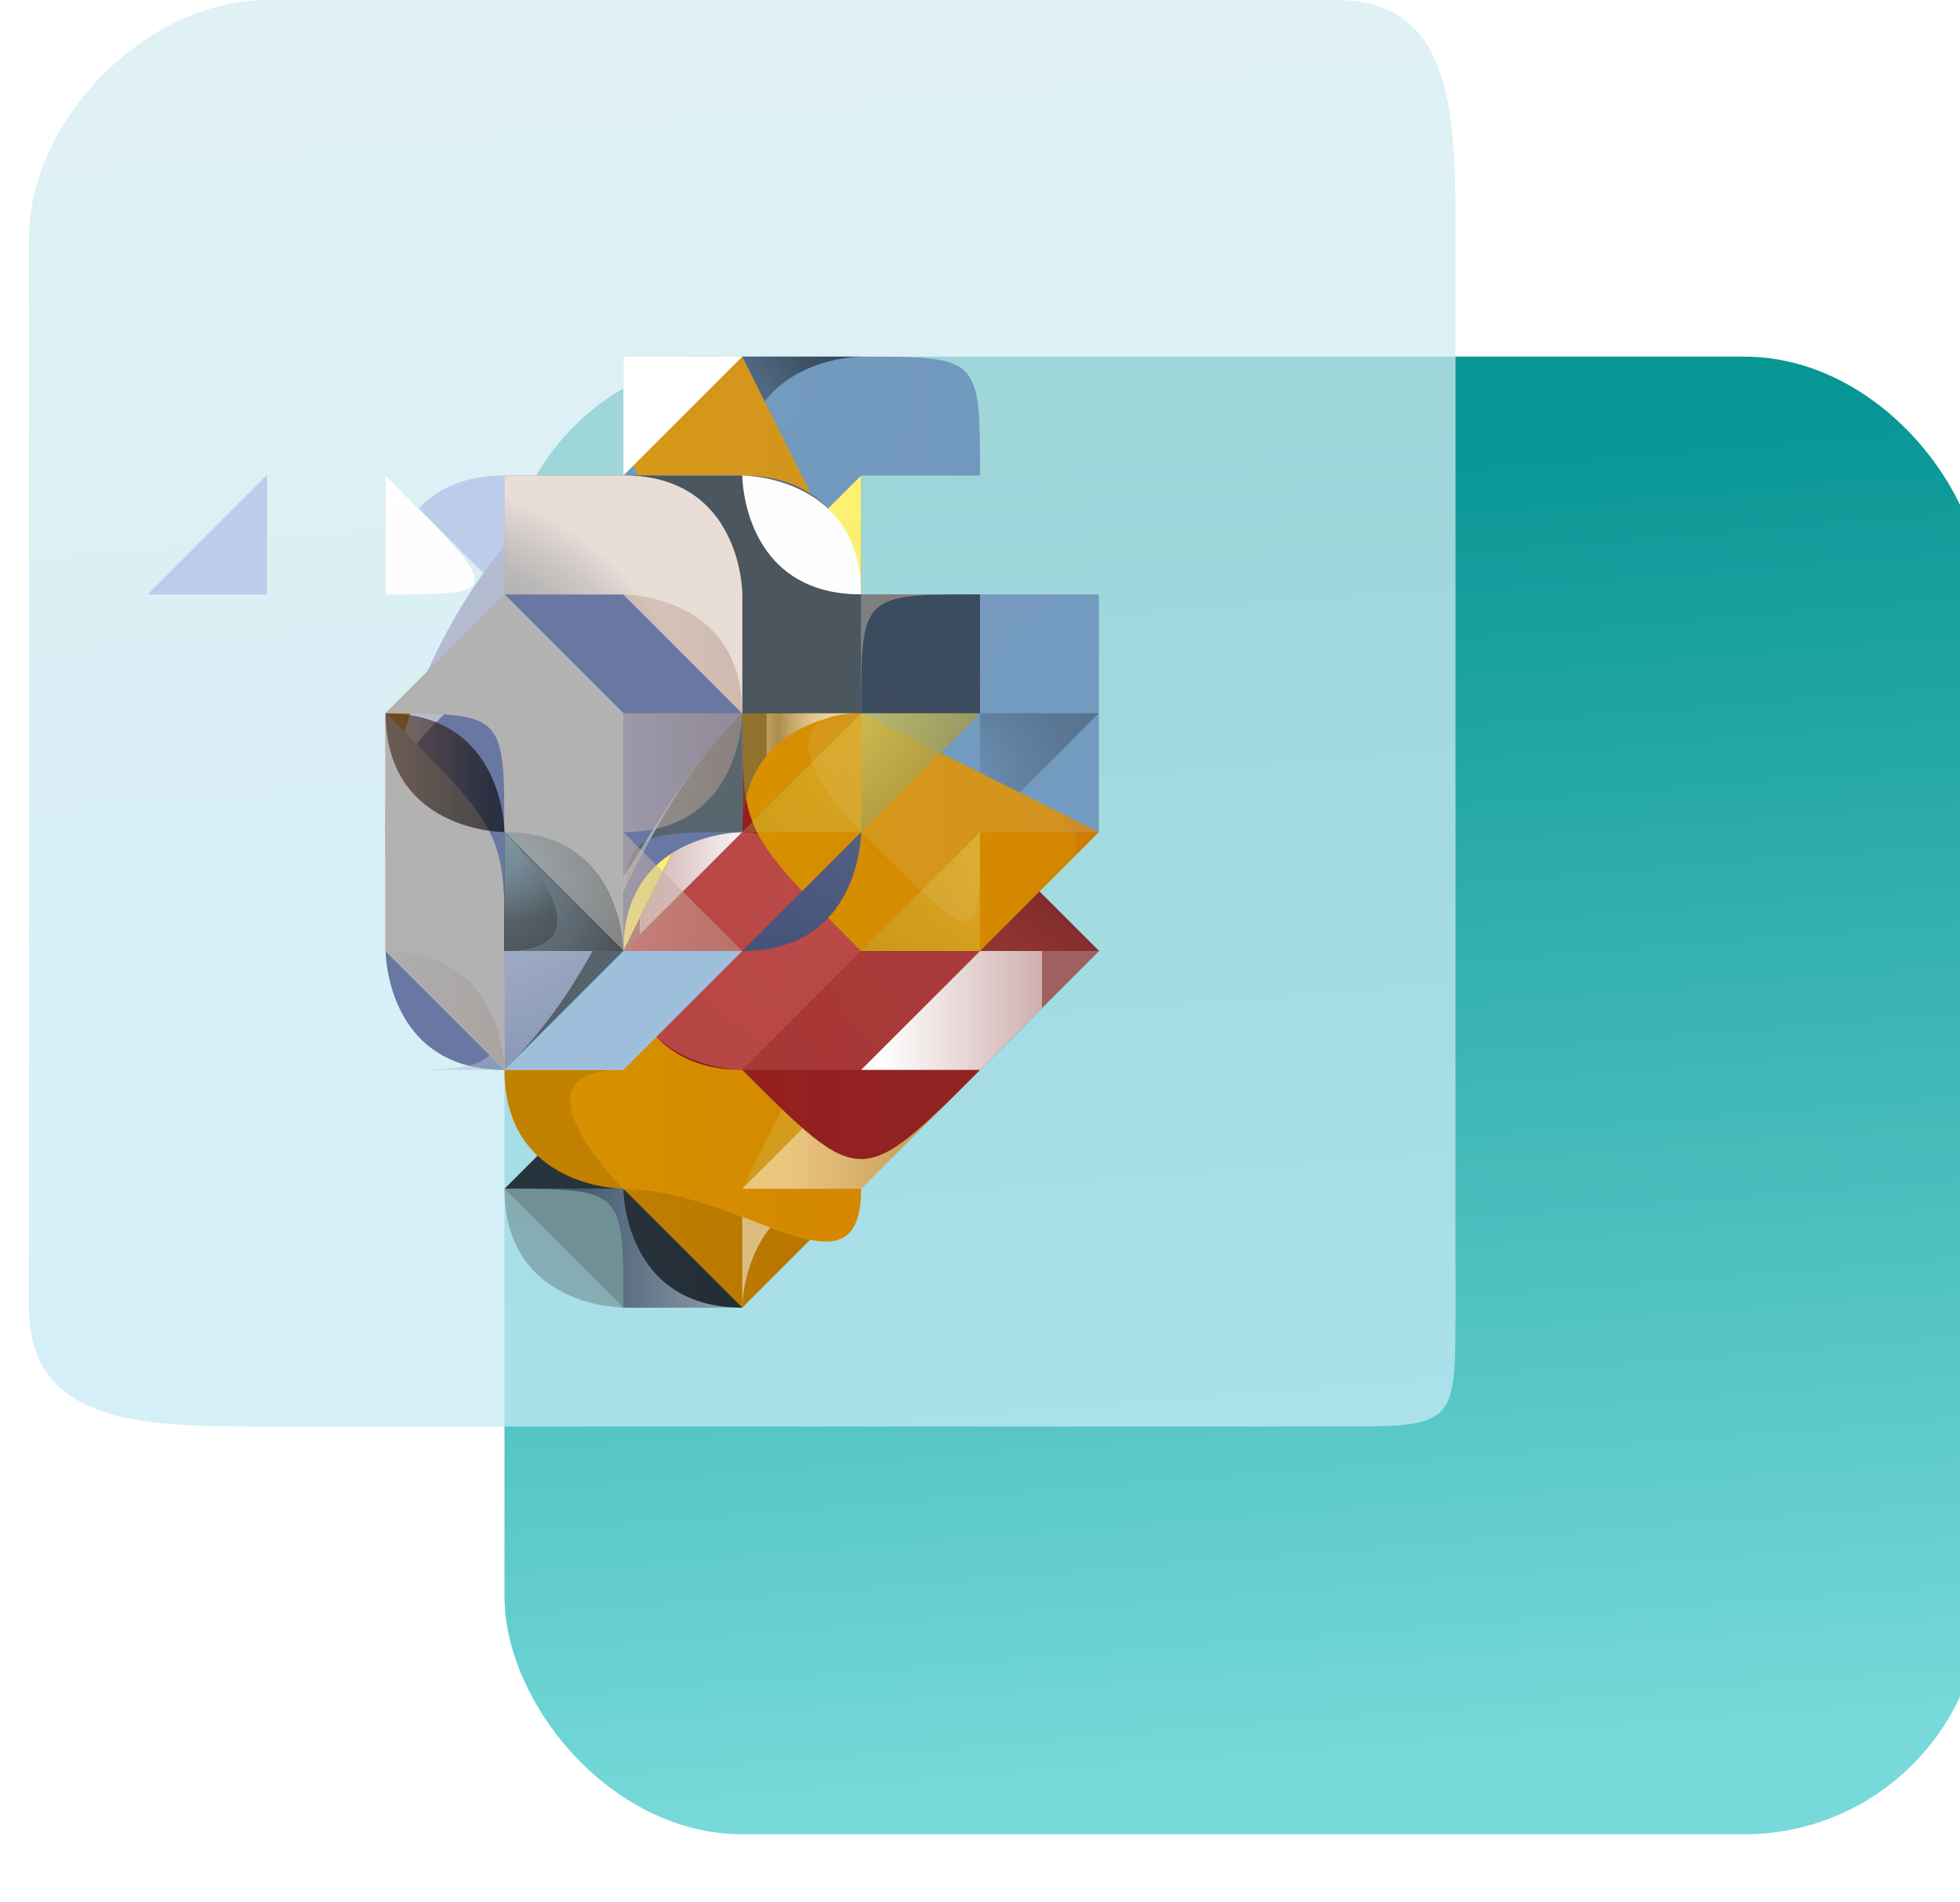 <?xml version="1.0" encoding="UTF-8"?>
<!DOCTYPE svg PUBLIC "-//W3C//DTD SVG 1.1//EN" "http://www.w3.org/Graphics/SVG/1.1/DTD/svg11.dtd">
<!-- Creator: CorelDRAW X7 -->
<svg xmlns="http://www.w3.org/2000/svg" xml:space="preserve" width="169px" height="164px" version="1.1" style="shape-rendering:geometricPrecision; text-rendering:geometricPrecision; image-rendering:optimizeQuality; fill-rule:evenodd; clip-rule:evenodd"
viewBox="0 0 16 16"
 xmlns:xlink="http://www.w3.org/1999/xlink">
 <defs>
  <style type="text/css">
   <![CDATA[
    .fil101 {fill:#23292D}
    .fil8 {fill:#333333}
    .fil114 {fill:gray}
    .fil131 {fill:#E6E6E6}
    .fil14 {fill:#FFF597;fill-opacity:0.349}
    .fil0 {fill:url(#id0)}
    .fil141 {fill:url(#id1)}
    .fil30 {fill:url(#id2)}
    .fil89 {fill:url(#id3)}
    .fil53 {fill:url(#id4)}
    .fil115 {fill:url(#id5)}
    .fil132 {fill:url(#id6)}
    .fil9 {fill:url(#id7)}
    .fil27 {fill:url(#id8)}
    .fil67 {fill:url(#id9)}
    .fil2 {fill:url(#id10)}
    .fil47 {fill:url(#id11)}
    .fil109 {fill:url(#id12)}
    .fil36 {fill:url(#id13)}
    .fil70 {fill:url(#id14)}
    .fil52 {fill:url(#id15)}
    .fil21 {fill:url(#id16)}
    .fil64 {fill:url(#id17)}
    .fil68 {fill:url(#id18)}
    .fil144 {fill:url(#id19)}
    .fil80 {fill:url(#id20)}
    .fil63 {fill:url(#id21)}
    .fil81 {fill:url(#id22)}
    .fil90 {fill:url(#id23)}
    .fil51 {fill:url(#id24)}
    .fil100 {fill:url(#id25)}
    .fil73 {fill:url(#id26)}
    .fil82 {fill:url(#id27)}
    .fil69 {fill:url(#id28)}
    .fil102 {fill:url(#id29)}
    .fil37 {fill:url(#id30)}
    .fil26 {fill:url(#id31)}
    .fil6 {fill:url(#id32)}
    .fil24 {fill:url(#id33)}
    .fil25 {fill:url(#id34)}
    .fil5 {fill:url(#id35)}
    .fil39 {fill:url(#id36)}
    .fil38 {fill:url(#id37)}
    .fil58 {fill:url(#id38)}
    .fil7 {fill:url(#id39)}
    .fil79 {fill:url(#id40)}
    .fil50 {fill:url(#id41)}
    .fil20 {fill:url(#id42)}
    .fil15 {fill:url(#id43)}
    .fil98 {fill:url(#id44)}
    .fil130 {fill:url(#id45)}
    .fil143 {fill:url(#id46)}
    .fil93 {fill:url(#id47)}
    .fil95 {fill:url(#id48)}
    .fil138 {fill:url(#id49)}
    .fil121 {fill:url(#id50)}
    .fil84 {fill:url(#id51)}
    .fil92 {fill:url(#id52)}
    .fil129 {fill:url(#id53)}
    .fil31 {fill:url(#id54)}
    .fil113 {fill:url(#id55)}
    .fil119 {fill:url(#id56)}
    .fil120 {fill:url(#id57)}
    .fil97 {fill:url(#id58)}
    .fil128 {fill:url(#id59)}
    .fil40 {fill:url(#id60)}
    .fil96 {fill:url(#id61)}
    .fil10 {fill:url(#id62)}
    .fil137 {fill:url(#id63)}
    .fil107 {fill:url(#id64)}
    .fil140 {fill:url(#id65)}
    .fil54 {fill:url(#id66)}
    .fil45 {fill:url(#id67)}
    .fil147 {fill:url(#id68)}
    .fil32 {fill:url(#id69)}
    .fil83 {fill:url(#id70)}
    .fil13 {fill:url(#id71)}
    .fil105 {fill:url(#id72)}
    .fil75 {fill:url(#id73)}
    .fil33 {fill:url(#id74)}
    .fil134 {fill:url(#id75)}
    .fil44 {fill:url(#id76)}
    .fil41 {fill:url(#id77)}
    .fil116 {fill:url(#id78)}
    .fil112 {fill:url(#id79)}
    .fil74 {fill:url(#id80)}
    .fil18 {fill:url(#id81)}
    .fil122 {fill:url(#id82)}
    .fil76 {fill:url(#id83)}
    .fil135 {fill:url(#id84)}
    .fil94 {fill:url(#id85)}
    .fil136 {fill:url(#id86)}
    .fil111 {fill:url(#id87)}
    .fil110 {fill:url(#id88)}
    .fil146 {fill:url(#id89);fill-opacity:0.2}
    .fil103 {fill:url(#id90);fill-opacity:0.2}
    .fil145 {fill:url(#id91);fill-opacity:0.2}
    .fil49 {fill:url(#id92);fill-opacity:0.2}
    .fil104 {fill:url(#id93);fill-opacity:0.2}
    .fil4 {fill:url(#id94);fill-opacity:0.2}
    .fil99 {fill:url(#id95);fill-opacity:0.251}
    .fil3 {fill:url(#id96);fill-opacity:0.251}
    .fil142 {fill:url(#id97);fill-opacity:0.251}
    .fil48 {fill:url(#id98);fill-opacity:0.251}
    .fil77 {fill:url(#id99);fill-opacity:0.251}
    .fil34 {fill:url(#id100);fill-opacity:0.251}
    .fil56 {fill:url(#id101);fill-opacity:0.251}
    .fil133 {fill:url(#id102);fill-opacity:0.302}
    .fil106 {fill:url(#id103);fill-opacity:0.302}
    .fil108 {fill:url(#id104);fill-opacity:0.302}
    .fil148 {fill:url(#id105);fill-opacity:0.302}
    .fil43 {fill:url(#id106);fill-opacity:0.302}
    .fil149 {fill:url(#id107);fill-opacity:0.302}
    .fil23 {fill:url(#id108);fill-opacity:0.302}
    .fil150 {fill:url(#id109);fill-opacity:0.302}
    .fil60 {fill:url(#id110);fill-opacity:0.302}
    .fil61 {fill:url(#id111);fill-opacity:0.302}
    .fil86 {fill:url(#id112);fill-opacity:0.302}
    .fil151 {fill:url(#id113);fill-opacity:0.302}
    .fil152 {fill:url(#id114);fill-opacity:0.302}
    .fil85 {fill:url(#id115);fill-opacity:0.302}
    .fil66 {fill:url(#id116);fill-opacity:0.302}
    .fil123 {fill:url(#id117);fill-opacity:0.302}
    .fil88 {fill:url(#id118);fill-opacity:0.4}
    .fil29 {fill:url(#id119);fill-opacity:0.502}
    .fil72 {fill:url(#id120);fill-opacity:0.502}
    .fil19 {fill:url(#id121);fill-opacity:0.502}
    .fil62 {fill:url(#id122);fill-opacity:0.502}
    .fil28 {fill:url(#id123);fill-opacity:0.502}
    .fil124 {fill:url(#id124);fill-opacity:0.502}
    .fil16 {fill:url(#id125);fill-opacity:0.502}
    .fil11 {fill:url(#id126);fill-opacity:0.502}
    .fil91 {fill:url(#id127);fill-opacity:0.502}
    .fil139 {fill:url(#id128);fill-opacity:0.502}
    .fil12 {fill:url(#id129);fill-opacity:0.502}
    .fil46 {fill:url(#id130);fill-opacity:0.502}
    .fil35 {fill:url(#id131);fill-opacity:0.502}
    .fil65 {fill:url(#id132);fill-opacity:0.502}
    .fil118 {fill:url(#id133);fill-opacity:0.502}
    .fil78 {fill:url(#id134);fill-opacity:0.502}
    .fil57 {fill:url(#id135);fill-opacity:0.502}
    .fil22 {fill:url(#id136);fill-opacity:0.502}
    .fil117 {fill:url(#id137);fill-opacity:0.502}
    .fil126 {fill:url(#id138);fill-opacity:0.6}
    .fil127 {fill:url(#id139);fill-opacity:0.6}
    .fil71 {fill:url(#id140);fill-opacity:0.6}
    .fil125 {fill:url(#id141);fill-opacity:0.6}
    .fil59 {fill:url(#id142);fill-opacity:0.6}
    .fil42 {fill:url(#id143);fill-opacity:0.651}
    .fil17 {fill:url(#id144);fill-opacity:0.651}
    .fil55 {fill:url(#id145);fill-opacity:0.651}
    .fil1 {fill:url(#id146);fill-opacity:0.749}
    .fil87 {fill:url(#id147);fill-opacity:0.8}
   ]]>
  </style>
  <linearGradient id="id0" gradientUnits="userSpaceOnUse" x1="9.525" y1="3.919" x2="10.399" y2="14.965">
   <stop offset="0" style="stop-opacity:1; stop-color:#089694"/>
   <stop offset="1" style="stop-opacity:1; stop-color:#77D9DA"/>
  </linearGradient>
  <linearGradient id="id1" gradientUnits="userSpaceOnUse" x1="3.627" y1="8.329" x2="4.14" y2="8.329">
   <stop offset="0" style="stop-opacity:1; stop-color:#28343D"/>
   <stop offset="-118.725" style="stop-opacity:1; stop-color:#28343D"/>
   <stop offset="0.09" style="stop-opacity:1; stop-color:#3A434B"/>
   <stop offset="0.188" style="stop-opacity:1; stop-color:#454D54"/>
   <stop offset="0.29" style="stop-opacity:1; stop-color:#495057"/>
   <stop offset="0.522" style="stop-opacity:1; stop-color:#3D464E"/>
   <stop offset="1" style="stop-opacity:1; stop-color:#28343D"/>
  </linearGradient>
  <linearGradient id="id2" gradientUnits="userSpaceOnUse" x1="6.568" y1="4.301" x2="6.568" y2="2.945">
   <stop offset="0" style="stop-opacity:1; stop-color:#B88A2E"/>
   <stop offset="1" style="stop-opacity:1; stop-color:#66491C"/>
  </linearGradient>
  <linearGradient id="id3" gradientUnits="userSpaceOnUse" x1="6.73" y1="8.819" x2="7.911" y2="8.819">
   <stop offset="0" style="stop-opacity:1; stop-color:#E67671"/>
   <stop offset="108.051" style="stop-opacity:1; stop-color:#733B39"/>
   <stop offset="1" style="stop-opacity:1; stop-color:black"/>
  </linearGradient>
  <linearGradient id="id4" gradientUnits="userSpaceOnUse" x1="4.494" y1="9.8" x2="6.709" y2="9.8">
   <stop offset="0" style="stop-opacity:1; stop-color:#C28200"/>
   <stop offset="116.259" style="stop-opacity:1; stop-color:#B77500"/>
   <stop offset="0.231" style="stop-opacity:1; stop-color:#D4B200"/>
   <stop offset="1" style="stop-opacity:1; stop-color:#AB6700"/>
  </linearGradient>
  <linearGradient id="id5" gradientUnits="userSpaceOnUse" x1="2.542" y1="6.595" x2="6.303" y2="6.595">
   <stop offset="0" style="stop-opacity:1; stop-color:#6978A3"/>
   <stop offset="4.039" style="stop-opacity:1; stop-color:#6978A3"/>
   <stop offset="0.42" style="stop-opacity:1; stop-color:#90A5B5"/>
   <stop offset="1" style="stop-opacity:1; stop-color:#6978A3"/>
  </linearGradient>
  <linearGradient id="id6" gradientUnits="userSpaceOnUse" x1="6.105" y1="7.321" x2="6.402" y2="7.677">
   <stop offset="0" style="stop-opacity:1; stop-color:#D6EEFF"/>
   <stop offset="1" style="stop-opacity:1; stop-color:#3E4D75"/>
  </linearGradient>
  <linearGradient id="id7" gradientUnits="userSpaceOnUse" x1="3.197" y1="7.249" x2="5.3" y2="7.249">
   <stop offset="0" style="stop-opacity:1; stop-color:#C28200"/>
   <stop offset="7.569" style="stop-opacity:1; stop-color:#B77500"/>
   <stop offset="0.231" style="stop-opacity:1; stop-color:#D4B200"/>
   <stop offset="1" style="stop-opacity:1; stop-color:#AB6700"/>
  </linearGradient>
  <linearGradient id="id8" gradientUnits="userSpaceOnUse" x1="4.822" y1="4.473" x2="7.296" y2="4.473">
   <stop offset="0" style="stop-opacity:1; stop-color:#D69000"/>
   <stop offset="-115.416" style="stop-opacity:1; stop-color:#D38600"/>
   <stop offset="0.231" style="stop-opacity:1; stop-color:#E8CD00"/>
   <stop offset="1" style="stop-opacity:1; stop-color:#CF7C00"/>
  </linearGradient>
  <linearGradient id="id9" gradientUnits="userSpaceOnUse" x1="7.17" y1="8.691" x2="8.523" y2="8.691">
   <stop offset="0" style="stop-opacity:1; stop-color:white"/>
   <stop offset="103.188" style="stop-opacity:1; stop-color:#CFB0AF"/>
   <stop offset="1" style="stop-opacity:1; stop-color:#9E615F"/>
  </linearGradient>
  <linearGradient id="id10" gradientUnits="userSpaceOnUse" x1="3.309" y1="7.738" x2="4.724" y2="7.738">
   <stop offset="0" style="stop-opacity:1; stop-color:#28343D"/>
   <stop offset="11.369" style="stop-opacity:1; stop-color:#1F2932"/>
   <stop offset="0.012" style="stop-opacity:1; stop-color:#29353E"/>
   <stop offset="0.141" style="stop-opacity:1; stop-color:#343E47"/>
   <stop offset="0.29" style="stop-opacity:1; stop-color:#38414A"/>
   <stop offset="0.561" style="stop-opacity:1; stop-color:#29323B"/>
   <stop offset="1" style="stop-opacity:1; stop-color:#151E26"/>
  </linearGradient>
  <linearGradient id="id11" gradientUnits="userSpaceOnUse" x1="4.614" y1="10.314" x2="6.103" y2="10.314">
   <stop offset="0" style="stop-opacity:1; stop-color:#28343D"/>
   <stop offset="116.259" style="stop-opacity:1; stop-color:#1F2932"/>
   <stop offset="0.012" style="stop-opacity:1; stop-color:#29353E"/>
   <stop offset="0.141" style="stop-opacity:1; stop-color:#343E47"/>
   <stop offset="0.29" style="stop-opacity:1; stop-color:#38414A"/>
   <stop offset="0.561" style="stop-opacity:1; stop-color:#29323B"/>
   <stop offset="1" style="stop-opacity:1; stop-color:#151E26"/>
  </linearGradient>
  <linearGradient id="id12" gradientUnits="userSpaceOnUse" x1="5.171" y1="5.334" x2="6.703" y2="5.334">
   <stop offset="0" style="stop-opacity:1; stop-color:#587996"/>
   <stop offset="11.678" style="stop-opacity:1; stop-color:#4B6681"/>
   <stop offset="0.059" style="stop-opacity:1; stop-color:#7596B3"/>
   <stop offset="0.141" style="stop-opacity:1; stop-color:#97B7D4"/>
   <stop offset="0.22" style="stop-opacity:1; stop-color:#B0CFEC"/>
   <stop offset="0.29" style="stop-opacity:1; stop-color:#BFDEFA"/>
   <stop offset="0.349" style="stop-opacity:1; stop-color:#C4E3FF"/>
   <stop offset="0.541" style="stop-opacity:1; stop-color:#9EBFDB"/>
   <stop offset="0.69" style="stop-opacity:1; stop-color:#7997B0"/>
   <stop offset="0.878" style="stop-opacity:1; stop-color:#496177"/>
   <stop offset="1" style="stop-opacity:1; stop-color:#3D536B"/>
  </linearGradient>
  <linearGradient id="id13" gradientUnits="userSpaceOnUse" x1="5.199" y1="4.087" x2="7.208" y2="4.087">
   <stop offset="0" style="stop-opacity:1; stop-color:#D69818"/>
   <stop offset="8.329" style="stop-opacity:1; stop-color:#D39320"/>
   <stop offset="0.231" style="stop-opacity:1; stop-color:#F0D71A"/>
   <stop offset="1" style="stop-opacity:1; stop-color:#CF8D29"/>
  </linearGradient>
  <linearGradient id="id14" gradientUnits="userSpaceOnUse" x1="6.205" y1="6.875" x2="8.808" y2="6.875">
   <stop offset="0" style="stop-opacity:1; stop-color:#D69000"/>
   <stop offset="116.271" style="stop-opacity:1; stop-color:#D38600"/>
   <stop offset="0.231" style="stop-opacity:1; stop-color:#E8CD00"/>
   <stop offset="1" style="stop-opacity:1; stop-color:#CF7C00"/>
  </linearGradient>
  <linearGradient id="id15" gradientUnits="userSpaceOnUse" x1="4.852" y1="9.716" x2="6.408" y2="9.716">
   <stop offset="0" style="stop-opacity:1; stop-color:#3C536B"/>
   <stop offset="117.388" style="stop-opacity:1; stop-color:#9DA9B5"/>
   <stop offset="0.09" style="stop-opacity:1; stop-color:#455B72"/>
   <stop offset="0.251" style="stop-opacity:1; stop-color:#5D7084"/>
   <stop offset="0.439" style="stop-opacity:1; stop-color:#8593A2"/>
   <stop offset="0.671" style="stop-opacity:1; stop-color:#BCC4CC"/>
   <stop offset="0.91" style="stop-opacity:1; stop-color:white"/>
   <stop offset="1" style="stop-opacity:1; stop-color:white"/>
  </linearGradient>
  <linearGradient id="id16" gradientUnits="userSpaceOnUse" x1="3.808" y1="4.76" x2="4.761" y2="4.76">
   <stop offset="0" style="stop-opacity:1; stop-color:#9E615F"/>
   <stop offset="18.722" style="stop-opacity:1; stop-color:#CEB0AF"/>
   <stop offset="1" style="stop-opacity:1; stop-color:white"/>
  </linearGradient>
  <linearGradient id="id17" gradientUnits="userSpaceOnUse" x1="5.139" y1="7.186" x2="6.142" y2="7.186">
   <stop offset="0" style="stop-opacity:1; stop-color:#9E615F"/>
   <stop offset="-127.145" style="stop-opacity:1; stop-color:#CEB0AF"/>
   <stop offset="1" style="stop-opacity:1; stop-color:white"/>
  </linearGradient>
  <linearGradient id="id18" gradientUnits="userSpaceOnUse" x1="6.076" y1="7.109" x2="8.563" y2="7.109">
   <stop offset="0" style="stop-opacity:1; stop-color:#E67671"/>
   <stop offset="116.31" style="stop-opacity:1; stop-color:#733B39"/>
   <stop offset="1" style="stop-opacity:1; stop-color:black"/>
  </linearGradient>
  <linearGradient id="id19" gradientUnits="userSpaceOnUse" x1="3.748" y1="7.901" x2="4.52" y2="7.901">
   <stop offset="0" style="stop-opacity:1; stop-color:#28343D"/>
   <stop offset="-118.424" style="stop-opacity:1; stop-color:#28343D"/>
   <stop offset="0.09" style="stop-opacity:1; stop-color:#3A434B"/>
   <stop offset="0.188" style="stop-opacity:1; stop-color:#454D54"/>
   <stop offset="0.29" style="stop-opacity:1; stop-color:#495057"/>
   <stop offset="0.522" style="stop-opacity:1; stop-color:#3D464E"/>
   <stop offset="1" style="stop-opacity:1; stop-color:#28343D"/>
  </linearGradient>
  <linearGradient id="id20" gradientUnits="userSpaceOnUse" x1="8.514" y1="7.237" x2="8.499" y2="6.654">
   <stop offset="0" style="stop-opacity:1; stop-color:#B88A2E"/>
   <stop offset="0.22" style="stop-opacity:1; stop-color:#B88A2E"/>
   <stop offset="0.31" style="stop-opacity:1; stop-color:#DBBA11"/>
   <stop offset="0.388" style="stop-opacity:1; stop-color:#BF9547"/>
   <stop offset="0.549" style="stop-opacity:1; stop-color:#B58949"/>
   <stop offset="0.769" style="stop-opacity:1; stop-color:#CFA200"/>
   <stop offset="0.839" style="stop-opacity:1; stop-color:#BD893A"/>
   <stop offset="1" style="stop-opacity:1; stop-color:#BD893A"/>
  </linearGradient>
  <linearGradient id="id21" gradientUnits="userSpaceOnUse" x1="5.141" y1="7.904" x2="8.527" y2="7.904">
   <stop offset="0" style="stop-opacity:1; stop-color:#961D1D"/>
   <stop offset="116.259" style="stop-opacity:1; stop-color:#902424"/>
   <stop offset="0.251" style="stop-opacity:1; stop-color:#C9534D"/>
   <stop offset="1" style="stop-opacity:1; stop-color:#8A2B2B"/>
  </linearGradient>
  <linearGradient id="id22" gradientUnits="userSpaceOnUse" xlink:href="#id20" x1="6.93" y1="5.415" x2="6.93" y2="6.451">
  </linearGradient>
  <linearGradient id="id23" gradientUnits="userSpaceOnUse" x1="6.596" y1="8.445" x2="7.071" y2="8.712">
   <stop offset="0" style="stop-opacity:1; stop-color:#263440"/>
   <stop offset="1" style="stop-opacity:1; stop-color:black"/>
  </linearGradient>
  <linearGradient id="id24" gradientUnits="userSpaceOnUse" xlink:href="#id11" x1="4.475" y1="9.778" x2="6.773" y2="9.778">
  </linearGradient>
  <linearGradient id="id25" gradientUnits="userSpaceOnUse" x1="1.606" y1="4.441" x2="2.061" y2="4.441">
   <stop offset="0" style="stop-opacity:1; stop-color:#576573"/>
   <stop offset="35.129" style="stop-opacity:1; stop-color:#36424D"/>
   <stop offset="0.02" style="stop-opacity:1; stop-color:#556371"/>
   <stop offset="0.678" style="stop-opacity:1; stop-color:#27313B"/>
   <stop offset="1" style="stop-opacity:1; stop-color:#151E26"/>
  </linearGradient>
  <linearGradient id="id26" gradientUnits="userSpaceOnUse" xlink:href="#id2" x1="8.042" y1="6.694" x2="8.042" y2="5.27">
  </linearGradient>
  <linearGradient id="id27" gradientUnits="userSpaceOnUse" x1="6.951" y1="6.048" x2="7.35" y2="6.048">
   <stop offset="0" style="stop-opacity:1; stop-color:#CFA200"/>
   <stop offset="116.271" style="stop-opacity:1; stop-color:#C49617"/>
   <stop offset="1" style="stop-opacity:1; stop-color:#B88A2E"/>
  </linearGradient>
  <linearGradient id="id28" gradientUnits="userSpaceOnUse" x1="6.75" y1="8.006" x2="7.92" y2="6.185">
   <stop offset="0" style="stop-opacity:1; stop-color:#E65F58"/>
   <stop offset="-53.016" style="stop-opacity:1; stop-color:#A8403D"/>
   <stop offset="1" style="stop-opacity:1; stop-color:#692121"/>
  </linearGradient>
  <linearGradient id="id29" gradientUnits="userSpaceOnUse" x1="1.664" y1="4.084" x2="2.386" y2="4.084">
   <stop offset="0" style="stop-opacity:1; stop-color:#28343D"/>
   <stop offset="-79.714" style="stop-opacity:1; stop-color:#28343D"/>
   <stop offset="0.09" style="stop-opacity:1; stop-color:#3A434B"/>
   <stop offset="0.188" style="stop-opacity:1; stop-color:#454D54"/>
   <stop offset="0.29" style="stop-opacity:1; stop-color:#495057"/>
   <stop offset="0.522" style="stop-opacity:1; stop-color:#3D464E"/>
   <stop offset="1" style="stop-opacity:1; stop-color:#28343D"/>
  </linearGradient>
  <linearGradient id="id30" gradientUnits="userSpaceOnUse" xlink:href="#id20" x1="7.007" y1="4.811" x2="7.007" y2="4.268">
  </linearGradient>
  <linearGradient id="id31" gradientUnits="userSpaceOnUse" x1="4.702" y1="4.676" x2="7.085" y2="4.676">
   <stop offset="0" style="stop-opacity:1; stop-color:#E65F58"/>
   <stop offset="6.478" style="stop-opacity:1; stop-color:#A8403D"/>
   <stop offset="1" style="stop-opacity:1; stop-color:#692121"/>
  </linearGradient>
  <linearGradient id="id32" gradientUnits="userSpaceOnUse" x1="3.176" y1="7.226" x2="5.36" y2="7.226">
   <stop offset="0" style="stop-opacity:1; stop-color:#28343D"/>
   <stop offset="-115.416" style="stop-opacity:1; stop-color:#1F2932"/>
   <stop offset="0.012" style="stop-opacity:1; stop-color:#29353E"/>
   <stop offset="0.141" style="stop-opacity:1; stop-color:#343E47"/>
   <stop offset="0.29" style="stop-opacity:1; stop-color:#38414A"/>
   <stop offset="0.561" style="stop-opacity:1; stop-color:#29323B"/>
   <stop offset="1" style="stop-opacity:1; stop-color:#151E26"/>
  </linearGradient>
  <linearGradient id="id33" gradientUnits="userSpaceOnUse" x1="5.739" y1="6.192" x2="7.032" y2="6.192">
   <stop offset="0" style="stop-opacity:1; stop-color:white"/>
   <stop offset="13.341" style="stop-opacity:1; stop-color:#CFB0AF"/>
   <stop offset="1" style="stop-opacity:1; stop-color:#9E615F"/>
  </linearGradient>
  <linearGradient id="id34" gradientUnits="userSpaceOnUse" x1="4.699" y1="4.691" x2="7.062" y2="4.691">
   <stop offset="0" style="stop-opacity:1; stop-color:#E67671"/>
   <stop offset="-115.365" style="stop-opacity:1; stop-color:#733B39"/>
   <stop offset="1" style="stop-opacity:1; stop-color:black"/>
  </linearGradient>
  <linearGradient id="id35" gradientUnits="userSpaceOnUse" x1="3.198" y1="7.69" x2="4.721" y2="7.69">
   <stop offset="0" style="stop-opacity:1; stop-color:#3C536B"/>
   <stop offset="10.49" style="stop-opacity:1; stop-color:#9DA9B5"/>
   <stop offset="0.09" style="stop-opacity:1; stop-color:#455B72"/>
   <stop offset="0.251" style="stop-opacity:1; stop-color:#5D7084"/>
   <stop offset="0.439" style="stop-opacity:1; stop-color:#8593A2"/>
   <stop offset="0.671" style="stop-opacity:1; stop-color:#BCC4CC"/>
   <stop offset="0.91" style="stop-opacity:1; stop-color:white"/>
   <stop offset="1" style="stop-opacity:1; stop-color:white"/>
  </linearGradient>
  <linearGradient id="id36" gradientUnits="userSpaceOnUse" x1="5.53" y1="3.683" x2="5.909" y2="3.683">
   <stop offset="0" style="stop-opacity:1; stop-color:#CFA200"/>
   <stop offset="48.271" style="stop-opacity:1; stop-color:#C49617"/>
   <stop offset="1" style="stop-opacity:1; stop-color:#B88A2E"/>
  </linearGradient>
  <linearGradient id="id37" gradientUnits="userSpaceOnUse" xlink:href="#id20" x1="5.418" y1="3.191" x2="5.411" y2="3.656">
  </linearGradient>
  <linearGradient id="id38" gradientUnits="userSpaceOnUse" x1="4.576" y1="8.988" x2="7.654" y2="8.988">
   <stop offset="0" style="stop-opacity:1; stop-color:#D69000"/>
   <stop offset="116.259" style="stop-opacity:1; stop-color:#D38600"/>
   <stop offset="0.231" style="stop-opacity:1; stop-color:#E8CD00"/>
   <stop offset="1" style="stop-opacity:1; stop-color:#CF7C00"/>
  </linearGradient>
  <linearGradient id="id39" gradientUnits="userSpaceOnUse" x1="3.535" y1="7.168" x2="5.019" y2="7.168">
   <stop offset="0" style="stop-opacity:1; stop-color:#3C536B"/>
   <stop offset="-114.345" style="stop-opacity:1; stop-color:#9DA9B5"/>
   <stop offset="0.09" style="stop-opacity:1; stop-color:#455B72"/>
   <stop offset="0.251" style="stop-opacity:1; stop-color:#5D7084"/>
   <stop offset="0.439" style="stop-opacity:1; stop-color:#8593A2"/>
   <stop offset="0.671" style="stop-opacity:1; stop-color:#BCC4CC"/>
   <stop offset="0.91" style="stop-opacity:1; stop-color:white"/>
   <stop offset="1" style="stop-opacity:1; stop-color:white"/>
  </linearGradient>
  <linearGradient id="id40" gradientUnits="userSpaceOnUse" x1="6.602" y1="6.475" x2="8.71" y2="6.475">
   <stop offset="0" style="stop-opacity:1; stop-color:#D69818"/>
   <stop offset="116.271" style="stop-opacity:1; stop-color:#D39320"/>
   <stop offset="0.231" style="stop-opacity:1; stop-color:#F0D71A"/>
   <stop offset="1" style="stop-opacity:1; stop-color:#CF8D29"/>
  </linearGradient>
  <linearGradient id="id41" gradientUnits="userSpaceOnUse" x1="4.497" y1="10.263" x2="6.103" y2="10.263">
   <stop offset="0" style="stop-opacity:1; stop-color:#3C536B"/>
   <stop offset="116.259" style="stop-opacity:1; stop-color:#9DA9B5"/>
   <stop offset="0.09" style="stop-opacity:1; stop-color:#455B72"/>
   <stop offset="0.251" style="stop-opacity:1; stop-color:#5D7084"/>
   <stop offset="0.439" style="stop-opacity:1; stop-color:#8593A2"/>
   <stop offset="0.671" style="stop-opacity:1; stop-color:#BCC4CC"/>
   <stop offset="0.91" style="stop-opacity:1; stop-color:white"/>
   <stop offset="1" style="stop-opacity:1; stop-color:white"/>
  </linearGradient>
  <linearGradient id="id42" gradientUnits="userSpaceOnUse" x1="3.808" y1="5.446" x2="7.027" y2="5.446">
   <stop offset="0" style="stop-opacity:1; stop-color:#961D1D"/>
   <stop offset="4.878" style="stop-opacity:1; stop-color:#902424"/>
   <stop offset="0.251" style="stop-opacity:1; stop-color:#C9534D"/>
   <stop offset="1" style="stop-opacity:1; stop-color:#8A2B2B"/>
  </linearGradient>
  <linearGradient id="id43" gradientUnits="userSpaceOnUse" x1="3.267" y1="6.477" x2="6.198" y2="6.477">
   <stop offset="0" style="stop-opacity:1; stop-color:#D69000"/>
   <stop offset="5.18" style="stop-opacity:1; stop-color:#D38600"/>
   <stop offset="0.231" style="stop-opacity:1; stop-color:#E8CD00"/>
   <stop offset="1" style="stop-opacity:1; stop-color:#CF7C00"/>
  </linearGradient>
  <linearGradient id="id44" gradientUnits="userSpaceOnUse" x1="1.553" y1="4.502" x2="2.052" y2="4.502">
   <stop offset="0" style="stop-opacity:1; stop-color:#28343D"/>
   <stop offset="33.961" style="stop-opacity:1; stop-color:#28343D"/>
   <stop offset="0.09" style="stop-opacity:1; stop-color:#3A434B"/>
   <stop offset="0.188" style="stop-opacity:1; stop-color:#454D54"/>
   <stop offset="0.29" style="stop-opacity:1; stop-color:#495057"/>
   <stop offset="0.522" style="stop-opacity:1; stop-color:#3D464E"/>
   <stop offset="1" style="stop-opacity:1; stop-color:#28343D"/>
  </linearGradient>
  <linearGradient id="id45" gradientUnits="userSpaceOnUse" x1="5.84" y1="7.447" x2="6.244" y2="7.851">
   <stop offset="0" style="stop-opacity:1; stop-color:#557AAB"/>
   <stop offset="0.02" style="stop-opacity:1; stop-color:#5E83B4"/>
   <stop offset="0.11" style="stop-opacity:1; stop-color:#80A3D3"/>
   <stop offset="0.2" style="stop-opacity:1; stop-color:#99BAEA"/>
   <stop offset="0.271" style="stop-opacity:1; stop-color:#A8C8F8"/>
   <stop offset="0.341" style="stop-opacity:1; stop-color:#ADCDFD"/>
   <stop offset="0.639" style="stop-opacity:1; stop-color:#506E9C"/>
   <stop offset="0.839" style="stop-opacity:1; stop-color:#7A9ACA"/>
   <stop offset="1" style="stop-opacity:1; stop-color:#4A6897"/>
  </linearGradient>
  <linearGradient id="id46" gradientUnits="userSpaceOnUse" x1="3.689" y1="8.267" x2="4.154" y2="8.267">
   <stop offset="0" style="stop-opacity:1; stop-color:#576573"/>
   <stop offset="-118.725" style="stop-opacity:1; stop-color:#36424D"/>
   <stop offset="0.02" style="stop-opacity:1; stop-color:#556371"/>
   <stop offset="0.678" style="stop-opacity:1; stop-color:#27313B"/>
   <stop offset="1" style="stop-opacity:1; stop-color:#151E26"/>
  </linearGradient>
  <radialGradient id="id47" gradientUnits="userSpaceOnUse" gradientTransform="matrix(0.846 0.56 -0.56 0.846 3 -1)" cx="2.838" cy="4.49" r="50.935" fx="2.838" fy="4.49">
   <stop offset="0" style="stop-opacity:1; stop-color:#BCCDEB"/>
   <stop offset="0.31" style="stop-opacity:1; stop-color:#BCCDEB"/>
   <stop offset="0.451" style="stop-opacity:1; stop-color:#B4C6E5"/>
   <stop offset="0.659" style="stop-opacity:1; stop-color:#9FB3D6"/>
   <stop offset="0.91" style="stop-opacity:1; stop-color:#7C94BD"/>
   <stop offset="1" style="stop-opacity:1; stop-color:#6E88B3"/>
  </radialGradient>
  <radialGradient id="id48" gradientUnits="userSpaceOnUse" gradientTransform="matrix(8.15 5.401 -5.401 8.15 1 -49)" xlink:href="#id47" cx="3.191" cy="4.381" r="11.891" fx="3.191" fy="4.381">
  </radialGradient>
  <radialGradient id="id49" gradientUnits="userSpaceOnUse" gradientTransform="matrix(12.565 7.757 -8.326 11.707 15 -116)" cx="4.298" cy="7.732" r="21.051" fx="4.298" fy="7.732">
   <stop offset="0" style="stop-opacity:1; stop-color:white"/>
   <stop offset="1" style="stop-opacity:1; stop-color:black"/>
  </radialGradient>
  <radialGradient id="id50" gradientUnits="userSpaceOnUse" gradientTransform="matrix(1.602 1.1 -1.062 1.66 3 -8)" cx="3.782" cy="5.213" r="114.566" fx="3.782" fy="5.213">
   <stop offset="0" style="stop-opacity:1; stop-color:#A85E43"/>
   <stop offset="1" style="stop-opacity:1; stop-color:#633219"/>
  </radialGradient>
  <radialGradient id="id51" gradientUnits="userSpaceOnUse" gradientTransform="matrix(20.117 13.333 -13.33 20.12 -73 -193)" cx="7.317" cy="5.018" r="15.069" fx="7.317" fy="5.018">
   <stop offset="0" style="stop-opacity:1; stop-color:white"/>
   <stop offset="0.78" style="stop-opacity:1; stop-color:white"/>
   <stop offset="0.812" style="stop-opacity:1; stop-color:#DBDAD6"/>
   <stop offset="0.851" style="stop-opacity:1; stop-color:#AFADA5"/>
   <stop offset="0.902" style="stop-opacity:1; stop-color:#8D8B7F"/>
   <stop offset="0.941" style="stop-opacity:1; stop-color:#757264"/>
   <stop offset="0.969" style="stop-opacity:1; stop-color:#666253"/>
   <stop offset="1" style="stop-opacity:1; stop-color:#615D4D"/>
  </radialGradient>
  <radialGradient id="id52" gradientUnits="userSpaceOnUse" gradientTransform="matrix(1.358 0.9 -0.9 1.358 3 -4)" cx="2.771" cy="4.077" r="44.942" fx="2.771" fy="4.077">
   <stop offset="0" style="stop-opacity:1; stop-color:#9EBFDB"/>
   <stop offset="0.361" style="stop-opacity:1; stop-color:#9EBFDB"/>
   <stop offset="0.651" style="stop-opacity:1; stop-color:#7997B0"/>
   <stop offset="1" style="stop-opacity:1; stop-color:#496177"/>
  </radialGradient>
  <radialGradient id="id53" gradientUnits="userSpaceOnUse" gradientTransform="matrix(2.019 2.397 -2.079 2.328 11 -25)" cx="6.054" cy="8.196" r="5.177" fx="6.054" fy="8.196">
   <stop offset="0" style="stop-opacity:1; stop-color:#3E4D75"/>
   <stop offset="1" style="stop-opacity:1; stop-color:white"/>
  </radialGradient>
  <radialGradient id="id54" gradientUnits="userSpaceOnUse" gradientTransform="matrix(1.363 0.88 -0.903 1.328 1 -7)" cx="6.153" cy="3.659" r="44.764" fx="6.153" fy="3.659">
   <stop offset="0" style="stop-opacity:1; stop-color:#739ABF"/>
   <stop offset="1" style="stop-opacity:1; stop-color:#2D4670"/>
  </radialGradient>
  <radialGradient id="id55" gradientUnits="userSpaceOnUse" gradientTransform="matrix(1.802 1.48 -1.194 2.233 -1 -15)" xlink:href="#id49" cx="6.724" cy="4.073" r="19.048" fx="6.724" fy="4.073">
  </radialGradient>
  <radialGradient id="id56" gradientUnits="userSpaceOnUse" gradientTransform="matrix(1.901 1.26 -1.26 1.901 2 -13)" cx="6.286" cy="6.155" r="47.187" fx="6.286" fy="6.155">
   <stop offset="0" style="stop-opacity:1; stop-color:#4B565E"/>
   <stop offset="1" style="stop-opacity:1; stop-color:#3E4B61"/>
  </radialGradient>
  <radialGradient id="id57" gradientUnits="userSpaceOnUse" gradientTransform="matrix(1.401 1.045 -0.928 1.578 3 -10)" cx="6.389" cy="6.029" r="31.514" fx="6.389" fy="6.029">
   <stop offset="0" style="stop-opacity:1; stop-color:#89A5CF"/>
   <stop offset="0.031" style="stop-opacity:1; stop-color:#7F99C1"/>
   <stop offset="0.18" style="stop-opacity:1; stop-color:#596B87"/>
   <stop offset="0.31" style="stop-opacity:1; stop-color:#394556"/>
   <stop offset="0.439" style="stop-opacity:1; stop-color:#202731"/>
   <stop offset="0.561" style="stop-opacity:1; stop-color:#0F1216"/>
   <stop offset="0.671" style="stop-opacity:1; stop-color:#040506"/>
   <stop offset="0.749" style="stop-opacity:1; stop-color:black"/>
   <stop offset="1" style="stop-opacity:1; stop-color:black"/>
  </radialGradient>
  <radialGradient id="id58" gradientUnits="userSpaceOnUse" gradientTransform="matrix(2.049 1.354 -1.358 2.043 5 -7)" cx="1.762" cy="4.695" r="6.656" fx="1.762" fy="4.695">
   <stop offset="0" style="stop-opacity:1; stop-color:#6E88B3"/>
   <stop offset="0.09" style="stop-opacity:1; stop-color:#7C94BD"/>
   <stop offset="0.341" style="stop-opacity:1; stop-color:#9FB3D6"/>
   <stop offset="0.549" style="stop-opacity:1; stop-color:#B4C6E5"/>
   <stop offset="0.69" style="stop-opacity:1; stop-color:#BCCDEB"/>
   <stop offset="1" style="stop-opacity:1; stop-color:#BCCDEB"/>
  </radialGradient>
  <radialGradient id="id59" gradientUnits="userSpaceOnUse" gradientTransform="matrix(-9.277 -5.565 -3.465 4.755 78 22)" xlink:href="#id49" cx="6.392" cy="3.547" r="15.097" fx="6.392" fy="3.547">
  </radialGradient>
  <radialGradient id="id60" gradientUnits="userSpaceOnUse" gradientTransform="matrix(5.597 3.708 -3.709 5.596 -15 -46)" cx="6.834" cy="4.533" r="11.545" fx="6.834" fy="4.533">
   <stop offset="0" style="stop-opacity:1; stop-color:white"/>
   <stop offset="0.541" style="stop-opacity:1; stop-color:white"/>
   <stop offset="0.612" style="stop-opacity:1; stop-color:#DBDAD6"/>
   <stop offset="0.702" style="stop-opacity:1; stop-color:#AFADA5"/>
   <stop offset="0.788" style="stop-opacity:1; stop-color:#8D8B7F"/>
   <stop offset="0.871" style="stop-opacity:1; stop-color:#757264"/>
   <stop offset="0.949" style="stop-opacity:1; stop-color:#666253"/>
   <stop offset="1" style="stop-opacity:1; stop-color:#615D4D"/>
  </radialGradient>
  <radialGradient id="id61" gradientUnits="userSpaceOnUse" gradientTransform="matrix(1.581 1.057 -1.048 1.595 4 -6)" xlink:href="#id49" cx="2.713" cy="5.312" r="11.899" fx="2.713" fy="5.312">
  </radialGradient>
  <radialGradient id="id62" gradientUnits="userSpaceOnUse" gradientTransform="matrix(3.644 2.415 -2.415 3.645 8 -27)" xlink:href="#id51" cx="3.329" cy="7.023" r="10.832" fx="3.329" fy="7.023">
  </radialGradient>
  <radialGradient id="id63" gradientUnits="userSpaceOnUse" gradientTransform="matrix(10.341 6.826 -6.852 10.301 23 -99)" xlink:href="#id58" cx="3.491" cy="8.08" r="7.217" fx="3.491" fy="8.08">
  </radialGradient>
  <radialGradient id="id64" gradientUnits="userSpaceOnUse" gradientTransform="matrix(11.169 7.676 -7.401 11.584 9 -63)" xlink:href="#id49" cx="2.268" cy="4.27" r="18.805" fx="2.268" fy="4.27">
  </radialGradient>
  <radialGradient id="id65" gradientUnits="userSpaceOnUse" gradientTransform="matrix(7.752 4.817 -5.137 7.269 10 -72)" xlink:href="#id49" cx="4.595" cy="7.916" r="12.881" fx="4.595" fy="7.916">
  </radialGradient>
  <radialGradient id="id66" gradientUnits="userSpaceOnUse" gradientTransform="matrix(3.382 2.242 -2.241 3.384 9 -32)" xlink:href="#id51" cx="4.642" cy="8.954" r="7.524" fx="4.642" fy="8.954">
  </radialGradient>
  <radialGradient id="id67" gradientUnits="userSpaceOnUse" gradientTransform="matrix(20.003 13.256 -13.255 20.005 -77 -169)" cx="6.9" cy="4.077" r="11.307" fx="6.9" fy="4.077">
   <stop offset="0" style="stop-opacity:1; stop-color:#FCF171"/>
   <stop offset="0.169" style="stop-opacity:1; stop-color:#BBB254"/>
   <stop offset="0.329" style="stop-opacity:1; stop-color:#827C3A"/>
   <stop offset="0.49" style="stop-opacity:1; stop-color:#535025"/>
   <stop offset="0.639" style="stop-opacity:1; stop-color:#2F2D15"/>
   <stop offset="0.78" style="stop-opacity:1; stop-color:#151409"/>
   <stop offset="0.902" style="stop-opacity:1; stop-color:#050502"/>
   <stop offset="1" style="stop-opacity:1; stop-color:black"/>
  </radialGradient>
  <radialGradient id="id68" gradientUnits="userSpaceOnUse" gradientTransform="matrix(5.908 3.949 -3.915 5.959 9 -51)" cx="3.97" cy="7.204" r="9.166" fx="3.97" fy="7.204">
   <stop offset="0" style="stop-opacity:1; stop-color:#5E6770"/>
   <stop offset="0.651" style="stop-opacity:1; stop-color:#313940"/>
   <stop offset="1" style="stop-opacity:1; stop-color:#1D252B"/>
  </radialGradient>
  <radialGradient id="id69" gradientUnits="userSpaceOnUse" gradientTransform="matrix(1.825 1.165 -1.209 1.759 -1 -11)" cx="6.831" cy="4.234" r="37.366" fx="6.831" fy="4.234">
   <stop offset="0" style="stop-opacity:1; stop-color:white"/>
   <stop offset="0.549" style="stop-opacity:1; stop-color:white"/>
   <stop offset="1" style="stop-opacity:1; stop-color:#2D4670"/>
  </radialGradient>
  <radialGradient id="id70" gradientUnits="userSpaceOnUse" gradientTransform="matrix(28.793 19.076 -19.08 28.787 -124 -352)" xlink:href="#id51" cx="8.953" cy="6.527" r="12.064" fx="8.953" fy="6.527">
  </radialGradient>
  <radialGradient id="id71" gradientUnits="userSpaceOnUse" gradientTransform="matrix(13.644 9.042 -9.041 13.645 12 -137)" xlink:href="#id51" cx="4.507" cy="7.635" r="11.436" fx="4.507" fy="7.635">
  </radialGradient>
  <radialGradient id="id72" gradientUnits="userSpaceOnUse" gradientTransform="matrix(1.622 1.082 -1.075 1.633 3 -5)" xlink:href="#id68" cx="2.18" cy="3.887" r="5.908" fx="2.18" fy="3.887">
  </radialGradient>
  <radialGradient id="id73" gradientUnits="userSpaceOnUse" gradientTransform="matrix(31.009 19.621 -20.548 29.61 -87 -229)" xlink:href="#id69" cx="5.688" cy="4.093" r="42.246" fx="5.688" fy="4.093">
  </radialGradient>
  <radialGradient id="id74" gradientUnits="userSpaceOnUse" gradientTransform="matrix(15.333 10.16 -10.161 15.333 -98 -106)" xlink:href="#id69" cx="8.048" cy="1.688" r="46.198" fx="8.048" fy="1.688">
  </radialGradient>
  <radialGradient id="id75" gradientUnits="userSpaceOnUse" gradientTransform="matrix(28.371 18.798 -18.8 28.368 71 -258)" xlink:href="#id52" cx="2.635" cy="7.627" r="44.583" fx="2.635" fy="7.627">
  </radialGradient>
  <radialGradient id="id76" gradientUnits="userSpaceOnUse" gradientTransform="matrix(16.465 10.914 -10.911 16.47 -40 -109)" xlink:href="#id67" cx="5.029" cy="3.484" r="15.242" fx="5.029" fy="3.484">
  </radialGradient>
  <radialGradient id="id77" gradientUnits="userSpaceOnUse" gradientTransform="matrix(23.079 15.294 -15.293 23.08 -63 -144)" xlink:href="#id51" cx="5.002" cy="3.07" r="9.059" fx="5.002" fy="3.07">
  </radialGradient>
  <radialGradient id="id78" gradientUnits="userSpaceOnUse" gradientTransform="matrix(1.857 1.252 -1.231 1.89 9 -14)" cx="3.99" cy="9.918" r="126.239" fx="3.99" fy="9.918">
   <stop offset="0" style="stop-opacity:1; stop-color:#536069"/>
   <stop offset="0.341" style="stop-opacity:1; stop-color:white"/>
   <stop offset="1" style="stop-opacity:1; stop-color:white"/>
  </radialGradient>
  <radialGradient id="id79" gradientUnits="userSpaceOnUse" gradientTransform="matrix(6.542 4.273 -4.335 6.448 -24 -48)" xlink:href="#id49" cx="6.915" cy="3.308" r="29.685" fx="6.915" fy="3.308">
  </radialGradient>
  <radialGradient id="id80" gradientUnits="userSpaceOnUse" gradientTransform="matrix(31.29 20.064 -20.734 30.278 -239 -315)" xlink:href="#id54" cx="10.378" cy="3.632" r="53.481" fx="10.378" fy="3.632">
  </radialGradient>
  <radialGradient id="id81" gradientUnits="userSpaceOnUse" gradientTransform="matrix(32.212 21.345 -21.345 32.212 -73 -284)" xlink:href="#id67" cx="5.826" cy="5.118" r="38.44" fx="5.826" fy="5.118">
  </radialGradient>
  <radialGradient id="id82" gradientUnits="userSpaceOnUse" gradientTransform="matrix(3.023 2.076 -2.003 3.133 2 -6)" cx="0.951" cy="2.032" r="114.566" fx="0.951" fy="2.032">
   <stop offset="0" style="stop-opacity:1; stop-color:white"/>
   <stop offset="0.812" style="stop-opacity:1; stop-color:white"/>
   <stop offset="0.831" style="stop-opacity:1; stop-color:#FAF8F7"/>
   <stop offset="0.851" style="stop-opacity:1; stop-color:#EDE6E2"/>
   <stop offset="0.89" style="stop-opacity:1; stop-color:#D8C7BF"/>
   <stop offset="0.922" style="stop-opacity:1; stop-color:#BB9D8E"/>
   <stop offset="0.969" style="stop-opacity:1; stop-color:#966751"/>
   <stop offset="1" style="stop-opacity:1; stop-color:#753719"/>
  </radialGradient>
  <radialGradient id="id83" gradientUnits="userSpaceOnUse" gradientTransform="matrix(14.32 9.964 -9.489 15.037 -90 -151)" xlink:href="#id69" cx="9.595" cy="3.942" r="48.728" fx="9.595" fy="3.942">
  </radialGradient>
  <radialGradient id="id84" gradientUnits="userSpaceOnUse" gradientTransform="matrix(30.527 20.252 -20.229 30.562 86 -278)" xlink:href="#id47" cx="2.407" cy="7.758" r="43.059" fx="2.407" fy="7.758">
  </radialGradient>
  <radialGradient id="id85" gradientUnits="userSpaceOnUse" gradientTransform="matrix(39.278 25.407 -26.027 38.342 90 -166)" xlink:href="#id47" cx="0.447" cy="4.129" r="40.299" fx="0.447" fy="4.129">
  </radialGradient>
  <radialGradient id="id86" gradientUnits="userSpaceOnUse" gradientTransform="matrix(29.631 19.635 -19.635 29.631 69 -265)" xlink:href="#id47" cx="2.665" cy="7.425" r="45.033" fx="2.665" fy="7.425">
  </radialGradient>
  <radialGradient id="id87" gradientUnits="userSpaceOnUse" gradientTransform="matrix(26.649 17.405 -17.659 26.266 -146 -193)" xlink:href="#id47" cx="7.422" cy="2.532" r="47.312" fx="7.422" fy="2.532">
  </radialGradient>
  <radialGradient id="id88" gradientUnits="userSpaceOnUse" gradientTransform="matrix(35.228 18.803 -23.344 28.376 -189 -217)" xlink:href="#id47" cx="7.435" cy="2.803" r="44.914" fx="7.435" fy="2.803">
  </radialGradient>
  <radialGradient id="id89" gradientUnits="userSpaceOnUse" gradientTransform="matrix(11.172 7.635 -7.403 11.522 8 -110)" cx="4.459" cy="7.187" r="0.309" fx="4.459" fy="7.187">
   <stop offset="0" style="stop-opacity:1; stop-color:#BAE7FF"/>
   <stop offset="0.859" style="stop-opacity:1; stop-color:#1D1D1B"/>
   <stop offset="1" style="stop-opacity:1; stop-color:#1D1D1B"/>
  </radialGradient>
  <radialGradient id="id90" gradientUnits="userSpaceOnUse" gradientTransform="matrix(1.907 1.316 -1.263 1.987 3 -6)" xlink:href="#id89" cx="1.797" cy="3.635" r="0.362" fx="1.797" fy="3.635">
  </radialGradient>
  <radialGradient id="id91" gradientUnits="userSpaceOnUse" gradientTransform="matrix(8.354 5.718 -5.535 8.628 10 -77)" xlink:href="#id89" cx="3.996" cy="7.107" r="0.37" fx="3.996" fy="7.107">
  </radialGradient>
  <radialGradient id="id92" gradientUnits="userSpaceOnUse" gradientTransform="matrix(22.38 14.566 -14.829 21.981 37 -284)" cx="5.167" cy="9.951" r="0.287" fx="5.167" fy="9.951">
   <stop offset="0" style="stop-opacity:1; stop-color:#1D1D1B"/>
   <stop offset="0.529" style="stop-opacity:1; stop-color:#1D1D1B"/>
   <stop offset="0.588" style="stop-opacity:1; stop-color:#211E1B"/>
   <stop offset="0.651" style="stop-opacity:1; stop-color:#2C2019"/>
   <stop offset="0.702" style="stop-opacity:1; stop-color:#402417"/>
   <stop offset="0.761" style="stop-opacity:1; stop-color:#5B2913"/>
   <stop offset="0.82" style="stop-opacity:1; stop-color:#7E300F"/>
   <stop offset="0.878" style="stop-opacity:1; stop-color:#A9380A"/>
   <stop offset="0.929" style="stop-opacity:1; stop-color:#DB4104"/>
   <stop offset="0.961" style="stop-opacity:1; stop-color:#F94700"/>
   <stop offset="1" style="stop-opacity:1; stop-color:#F94700"/>
  </radialGradient>
  <radialGradient id="id93" gradientUnits="userSpaceOnUse" gradientTransform="matrix(9.702 6.661 -6.429 10.052 8 -41)" xlink:href="#id89" cx="1.595" cy="3.391" r="0.301" fx="1.595" fy="3.391">
  </radialGradient>
  <radialGradient id="id94" gradientUnits="userSpaceOnUse" gradientTransform="matrix(3.606 2.332 -2.39 3.519 9 -29)" xlink:href="#id92" cx="3.836" cy="7.918" r="0.273" fx="3.836" fy="7.918">
  </radialGradient>
  <linearGradient id="id95" gradientUnits="userSpaceOnUse" x1="1.579" y1="4.484" x2="2.001" y2="4.484">
   <stop offset="0" style="stop-opacity:1; stop-color:#1D1D1B"/>
   <stop offset="-80.063" style="stop-opacity:1; stop-color:#1D1D1B"/>
   <stop offset="0.231" style="stop-opacity:1; stop-color:#BAE7FF"/>
   <stop offset="0.859" style="stop-opacity:1; stop-color:#1D1D1B"/>
   <stop offset="1" style="stop-opacity:1; stop-color:#1D1D1B"/>
  </linearGradient>
  <linearGradient id="id96" gradientUnits="userSpaceOnUse" x1="3.119" y1="7.734" x2="4.46" y2="7.734">
   <stop offset="0" style="stop-opacity:1; stop-color:#1D1D1B"/>
   <stop offset="11.89" style="stop-opacity:1; stop-color:#1D1D1B"/>
   <stop offset="0.231" style="stop-opacity:1; stop-color:#BAE7FF"/>
   <stop offset="0.859" style="stop-opacity:1; stop-color:#1D1D1B"/>
   <stop offset="1" style="stop-opacity:1; stop-color:#1D1D1B"/>
  </linearGradient>
  <linearGradient id="id97" gradientUnits="userSpaceOnUse" x1="3.658" y1="8.308" x2="4.091" y2="8.308">
   <stop offset="0" style="stop-opacity:1; stop-color:#1D1D1B"/>
   <stop offset="-118.514" style="stop-opacity:1; stop-color:#1D1D1B"/>
   <stop offset="0.231" style="stop-opacity:1; stop-color:#BAE7FF"/>
   <stop offset="0.859" style="stop-opacity:1; stop-color:#1D1D1B"/>
   <stop offset="1" style="stop-opacity:1; stop-color:#1D1D1B"/>
  </linearGradient>
  <linearGradient id="id98" gradientUnits="userSpaceOnUse" x1="4.369" y1="10.311" x2="5.825" y2="10.311">
   <stop offset="0" style="stop-opacity:1; stop-color:#1D1D1B"/>
   <stop offset="117.122" style="stop-opacity:1; stop-color:#1D1D1B"/>
   <stop offset="0.231" style="stop-opacity:1; stop-color:#BAE7FF"/>
   <stop offset="0.859" style="stop-opacity:1; stop-color:#1D1D1B"/>
   <stop offset="1" style="stop-opacity:1; stop-color:#1D1D1B"/>
  </linearGradient>
  <radialGradient id="id99" gradientUnits="userSpaceOnUse" gradientTransform="matrix(2.767 1.905 -1.833 2.874 -3 -27)" cx="8.062" cy="6.378" r="1.098" fx="8.062" fy="6.378">
   <stop offset="0" style="stop-opacity:1; stop-color:#89A5CF"/>
   <stop offset="0.02" style="stop-opacity:1; stop-color:#7F99C1"/>
   <stop offset="0.102" style="stop-opacity:1; stop-color:#596B87"/>
   <stop offset="0.18" style="stop-opacity:1; stop-color:#394556"/>
   <stop offset="0.251" style="stop-opacity:1; stop-color:#202731"/>
   <stop offset="0.322" style="stop-opacity:1; stop-color:#0F1216"/>
   <stop offset="0.38" style="stop-opacity:1; stop-color:#040506"/>
   <stop offset="0.431" style="stop-opacity:1; stop-color:black"/>
   <stop offset="1" style="stop-opacity:1; stop-color:black"/>
  </radialGradient>
  <radialGradient id="id100" gradientUnits="userSpaceOnUse" gradientTransform="matrix(2.222 1.529 -1.472 2.308 -2 -16)" cx="6.556" cy="4.309" r="1.044" fx="6.556" fy="4.309">
   <stop offset="0" style="stop-opacity:1; stop-color:#89A5CF"/>
   <stop offset="0.039" style="stop-opacity:1; stop-color:#7F99C1"/>
   <stop offset="0.188" style="stop-opacity:1; stop-color:#596B87"/>
   <stop offset="0.341" style="stop-opacity:1; stop-color:#394556"/>
   <stop offset="0.478" style="stop-opacity:1; stop-color:#202731"/>
   <stop offset="0.612" style="stop-opacity:1; stop-color:#0F1216"/>
   <stop offset="0.729" style="stop-opacity:1; stop-color:#040506"/>
   <stop offset="0.812" style="stop-opacity:1; stop-color:black"/>
   <stop offset="1" style="stop-opacity:1; stop-color:black"/>
  </radialGradient>
  <radialGradient id="id101" gradientUnits="userSpaceOnUse" gradientTransform="matrix(12.152 8.053 -8.053 12.152 22 -156)" xlink:href="#id67" cx="5.338" cy="10.145" r="0.211" fx="5.338" fy="10.145">
  </radialGradient>
  <radialGradient id="id102" gradientUnits="userSpaceOnUse" gradientTransform="matrix(1.778 1.073 -1.178 1.619 5 -11)" cx="6.004" cy="7.99" r="0.262" fx="6.004" fy="7.99">
   <stop offset="0" style="stop-opacity:1; stop-color:#F2F7FF"/>
   <stop offset="0.039" style="stop-opacity:1; stop-color:#F2F7FF"/>
   <stop offset="1" style="stop-opacity:1; stop-color:#1D1D1B"/>
  </radialGradient>
  <radialGradient id="id103" gradientUnits="userSpaceOnUse" gradientTransform="matrix(6.82 4.566 -4.518 6.888 4 -29)" xlink:href="#id89" cx="1.91" cy="3.444" r="0.172" fx="1.91" fy="3.444">
  </radialGradient>
  <radialGradient id="id104" gradientUnits="userSpaceOnUse" gradientTransform="matrix(5.21 3.474 -3.453 5.244 4 -22)" xlink:href="#id89" cx="1.957" cy="3.497" r="0.139" fx="1.957" fy="3.497">
  </radialGradient>
  <radialGradient id="id105" gradientUnits="userSpaceOnUse" gradientTransform="matrix(6.619 4.442 -4.385 6.701 9 -59)" xlink:href="#id89" cx="4.032" cy="7.241" r="0.177" fx="4.032" fy="7.241">
  </radialGradient>
  <radialGradient id="id106" gradientUnits="userSpaceOnUse" gradientTransform="matrix(18.917 12.535 -12.537 18.92 -66 -165)" xlink:href="#id67" cx="6.816" cy="4.454" r="0.327" fx="6.816" fy="4.454">
  </radialGradient>
  <radialGradient id="id107" gradientUnits="userSpaceOnUse" gradientTransform="matrix(5.162 3.443 -3.422 5.199 8 -45)" xlink:href="#id89" cx="4.08" cy="7.298" r="0.143" fx="4.08" fy="7.298">
  </radialGradient>
  <radialGradient id="id108" gradientUnits="userSpaceOnUse" gradientTransform="matrix(35.211 23.333 -23.332 35.21 -119 -319)" cx="6.72" cy="4.742" r="0.716" fx="6.72" fy="4.742">
   <stop offset="0" style="stop-opacity:1; stop-color:#E67671"/>
   <stop offset="1" style="stop-opacity:1; stop-color:black"/>
  </radialGradient>
  <radialGradient id="id109" gradientUnits="userSpaceOnUse" gradientTransform="matrix(2.499 -0 -0 2.568 -6 -9)" cx="3.71" cy="6.058" r="0.974" fx="3.71" fy="6.058">
   <stop offset="0" style="stop-opacity:1; stop-color:black"/>
   <stop offset="0.678" style="stop-opacity:1; stop-color:black"/>
   <stop offset="0.71" style="stop-opacity:1; stop-color:#080605"/>
   <stop offset="0.769" style="stop-opacity:1; stop-color:#1D1714"/>
   <stop offset="0.831" style="stop-opacity:1; stop-color:#40332C"/>
   <stop offset="0.91" style="stop-opacity:1; stop-color:#71594E"/>
   <stop offset="0.988" style="stop-opacity:1; stop-color:#AE8A79"/>
   <stop offset="1" style="stop-opacity:1; stop-color:#B38E7C"/>
  </radialGradient>
  <radialGradient id="id110" gradientUnits="userSpaceOnUse" gradientTransform="matrix(35.144 23.288 -23.288 35.143 -89 -397)" xlink:href="#id67" cx="7.191" cy="6.733" r="1.072" fx="7.191" fy="6.733">
  </radialGradient>
  <radialGradient id="id111" gradientUnits="userSpaceOnUse" gradientTransform="matrix(21.38 14.167 -14.166 21.378 -52 -265)" xlink:href="#id67" cx="7.81" cy="7.562" r="0.937" fx="7.81" fy="7.562">
  </radialGradient>
  <radialGradient id="id112" gradientUnits="userSpaceOnUse" gradientTransform="matrix(18.69 12.385 -12.383 18.686 -62 -224)" xlink:href="#id67" cx="8.307" cy="6.868" r="0.341" fx="8.307" fy="6.868">
  </radialGradient>
  <radialGradient id="id113" gradientUnits="userSpaceOnUse" gradientTransform="matrix(30.589 -0 -0 30.551 -185 -275)" xlink:href="#id109" cx="6.262" cy="9.31" r="1.475" fx="6.262" fy="9.31">
  </radialGradient>
  <radialGradient id="id114" gradientUnits="userSpaceOnUse" gradientTransform="matrix(29.343 -0 -0 30.484 -151 -316)" xlink:href="#id109" cx="5.334" cy="10.72" r="1.53" fx="5.334" fy="10.72">
  </radialGradient>
  <radialGradient id="id115" gradientUnits="userSpaceOnUse" gradientTransform="matrix(21.746 14.41 -14.412 21.748 -73 -233)" xlink:href="#id67" cx="7.635" cy="5.924" r="0.514" fx="7.635" fy="5.924">
  </radialGradient>
  <radialGradient id="id116" gradientUnits="userSpaceOnUse" gradientTransform="matrix(39.709 26.313 -26.313 39.708 -129 -493)" xlink:href="#id108" cx="8.206" cy="7.158" r="0.756" fx="8.206" fy="7.158">
  </radialGradient>
  <radialGradient id="id117" gradientUnits="userSpaceOnUse" gradientTransform="matrix(3.023 2.076 -2.003 3.133 6 -40)" cx="7.772" cy="10.993" r="2.651" fx="7.772" fy="10.993">
   <stop offset="0" style="stop-opacity:1; stop-color:white"/>
   <stop offset="0.91" style="stop-opacity:1; stop-color:white"/>
   <stop offset="0.922" style="stop-opacity:1; stop-color:#FAF8F7"/>
   <stop offset="0.929" style="stop-opacity:1; stop-color:#EDE6E2"/>
   <stop offset="0.949" style="stop-opacity:1; stop-color:#D8C7BF"/>
   <stop offset="0.961" style="stop-opacity:1; stop-color:#BB9D8E"/>
   <stop offset="0.98" style="stop-opacity:1; stop-color:#966751"/>
   <stop offset="1" style="stop-opacity:1; stop-color:#753719"/>
  </radialGradient>
  <radialGradient id="id118" gradientUnits="userSpaceOnUse" gradientTransform="matrix(10.521 6.971 -6.97 10.518 -35 -120)" xlink:href="#id67" cx="8.394" cy="6.464" r="0.275" fx="8.394" fy="6.464">
  </radialGradient>
  <linearGradient id="id119" gradientUnits="userSpaceOnUse" x1="6.571" y1="5.081" x2="7.296" y2="5.081">
   <stop offset="0" style="stop-opacity:1; stop-color:white"/>
   <stop offset="-126.565" style="stop-opacity:1; stop-color:#B0AEA6"/>
   <stop offset="1" style="stop-opacity:1; stop-color:#615D4D"/>
  </linearGradient>
  <linearGradient id="id120" gradientUnits="userSpaceOnUse" x1="8.047" y1="7.523" x2="8.812" y2="7.523">
   <stop offset="0" style="stop-opacity:1; stop-color:white"/>
   <stop offset="104.529" style="stop-opacity:1; stop-color:#B0AEA6"/>
   <stop offset="1" style="stop-opacity:1; stop-color:#615D4D"/>
  </linearGradient>
  <linearGradient id="id121" gradientUnits="userSpaceOnUse" x1="5.023" y1="7.099" x2="6.198" y2="7.099">
   <stop offset="0" style="stop-opacity:1; stop-color:white"/>
   <stop offset="14.169" style="stop-opacity:1; stop-color:#B0AEA6"/>
   <stop offset="1" style="stop-opacity:1; stop-color:#615D4D"/>
  </linearGradient>
  <linearGradient id="id122" gradientUnits="userSpaceOnUse" x1="6.421" y1="9.643" x2="7.654" y2="9.643">
   <stop offset="0" style="stop-opacity:1; stop-color:white"/>
   <stop offset="104.38" style="stop-opacity:1; stop-color:#B0AEA6"/>
   <stop offset="1" style="stop-opacity:1; stop-color:#615D4D"/>
  </linearGradient>
  <linearGradient id="id123" gradientUnits="userSpaceOnUse" x1="4.819" y1="3.85" x2="5.343" y2="3.85">
   <stop offset="0" style="stop-opacity:1; stop-color:#615D4D"/>
   <stop offset="-103.725" style="stop-opacity:1; stop-color:#B0AEA6"/>
   <stop offset="0.18" style="stop-opacity:1; stop-color:#8D8A7E"/>
   <stop offset="0.369" style="stop-opacity:1; stop-color:#B5B3AC"/>
   <stop offset="0.549" style="stop-opacity:1; stop-color:#D5D4D0"/>
   <stop offset="0.722" style="stop-opacity:1; stop-color:#ECECEA"/>
   <stop offset="0.878" style="stop-opacity:1; stop-color:#FAFAFA"/>
   <stop offset="1" style="stop-opacity:1; stop-color:white"/>
  </linearGradient>
  <linearGradient id="id124" gradientUnits="userSpaceOnUse" x1="2.656" y1="6.873" x2="5.998" y2="6.873">
   <stop offset="0" style="stop-opacity:1; stop-color:white"/>
   <stop offset="4.722" style="stop-opacity:1; stop-color:#BA9B8C"/>
   <stop offset="0.071" style="stop-opacity:1; stop-color:#EFE8E5"/>
   <stop offset="0.259" style="stop-opacity:1; stop-color:#CBB3A8"/>
   <stop offset="0.439" style="stop-opacity:1; stop-color:#AC8775"/>
   <stop offset="0.612" style="stop-opacity:1; stop-color:#94644D"/>
   <stop offset="0.769" style="stop-opacity:1; stop-color:#834B30"/>
   <stop offset="0.902" style="stop-opacity:1; stop-color:#793C1F"/>
   <stop offset="1" style="stop-opacity:1; stop-color:#753719"/>
  </linearGradient>
  <linearGradient id="id125" gradientUnits="userSpaceOnUse" x1="3.272" y1="5.851" x2="4.236" y2="5.851">
   <stop offset="0" style="stop-opacity:1; stop-color:#615D4D"/>
   <stop offset="17.788" style="stop-opacity:1; stop-color:#B0AEA6"/>
   <stop offset="0.18" style="stop-opacity:1; stop-color:#8D8A7E"/>
   <stop offset="0.369" style="stop-opacity:1; stop-color:#B5B3AC"/>
   <stop offset="0.549" style="stop-opacity:1; stop-color:#D5D4D0"/>
   <stop offset="0.722" style="stop-opacity:1; stop-color:#ECECEA"/>
   <stop offset="0.878" style="stop-opacity:1; stop-color:#FAFAFA"/>
   <stop offset="1" style="stop-opacity:1; stop-color:white"/>
  </linearGradient>
  <radialGradient id="id126" gradientUnits="userSpaceOnUse" gradientTransform="matrix(2.535 1.68 -1.679 2.534 6 -17)" xlink:href="#id67" cx="3.587" cy="7.002" r="0.328" fx="3.587" fy="7.002">
  </radialGradient>
  <radialGradient id="id127" gradientUnits="userSpaceOnUse" gradientTransform="matrix(45.807 31.47 -30.354 47.491 -230 -485)" cx="8.364" cy="4.773" r="0.396" fx="8.364" fy="4.773">
   <stop offset="0" style="stop-opacity:1; stop-color:black"/>
   <stop offset="0.839" style="stop-opacity:1; stop-color:black"/>
   <stop offset="0.859" style="stop-opacity:1; stop-color:#040506"/>
   <stop offset="0.878" style="stop-opacity:1; stop-color:#0F1216"/>
   <stop offset="0.91" style="stop-opacity:1; stop-color:#202731"/>
   <stop offset="0.929" style="stop-opacity:1; stop-color:#394556"/>
   <stop offset="0.961" style="stop-opacity:1; stop-color:#596B87"/>
   <stop offset="0.988" style="stop-opacity:1; stop-color:#7F99C1"/>
   <stop offset="1" style="stop-opacity:1; stop-color:#89A5CF"/>
  </radialGradient>
  <radialGradient id="id128" gradientUnits="userSpaceOnUse" gradientTransform="matrix(9.461 6.332 -6.269 9.555 23 -95)" xlink:href="#id49" cx="3.567" cy="8.42" r="0.393" fx="3.567" fy="8.42">
  </radialGradient>
  <radialGradient id="id129" gradientUnits="userSpaceOnUse" gradientTransform="matrix(16.828 11.151 -11.152 16.83 21 -164)" xlink:href="#id67" cx="3.994" cy="7.574" r="0.201" fx="3.994" fy="7.574">
  </radialGradient>
  <radialGradient id="id130" gradientUnits="userSpaceOnUse" gradientTransform="matrix(5.689 3.928 -3.77 5.927 -17 -47)" xlink:href="#id127" cx="6.873" cy="3.974" r="0.375" fx="6.873" fy="3.974">
  </radialGradient>
  <radialGradient id="id131" gradientUnits="userSpaceOnUse" gradientTransform="matrix(1.593 1.028 -1.055 1.552 0 -8)" cx="5.849" cy="3.61" r="0.887" fx="5.849" fy="3.61">
   <stop offset="0" style="stop-opacity:1; stop-color:#89A5CF"/>
   <stop offset="0.02" style="stop-opacity:1; stop-color:#849FC8"/>
   <stop offset="0.239" style="stop-opacity:1; stop-color:#566782"/>
   <stop offset="0.431" style="stop-opacity:1; stop-color:#313B4A"/>
   <stop offset="0.6" style="stop-opacity:1; stop-color:#161B22"/>
   <stop offset="0.729" style="stop-opacity:1; stop-color:#060709"/>
   <stop offset="0.812" style="stop-opacity:1; stop-color:black"/>
   <stop offset="1" style="stop-opacity:1; stop-color:black"/>
  </radialGradient>
  <radialGradient id="id132" gradientUnits="userSpaceOnUse" gradientTransform="matrix(42.416 28.107 -28.105 42.413 -137 -462)" xlink:href="#id108" cx="7.452" cy="6.109" r="0.951" fx="7.452" fy="6.109">
  </radialGradient>
  <radialGradient id="id133" gradientUnits="userSpaceOnUse" gradientTransform="matrix(122.363 83.665 -81.084 126.258 -544 -732)" cx="5.802" cy="1.971" r="1.82" fx="5.802" fy="1.971">
   <stop offset="0" style="stop-opacity:1; stop-color:#FCFFFF"/>
   <stop offset="0.388" style="stop-opacity:1; stop-color:#FCFFFF"/>
   <stop offset="0.459" style="stop-opacity:1; stop-color:#F6FAFB"/>
   <stop offset="0.561" style="stop-opacity:1; stop-color:#E6ECF0"/>
   <stop offset="0.659" style="stop-opacity:1; stop-color:#CBD5DF"/>
   <stop offset="0.78" style="stop-opacity:1; stop-color:#A6B6C6"/>
   <stop offset="0.902" style="stop-opacity:1; stop-color:#768DA6"/>
   <stop offset="1" style="stop-opacity:1; stop-color:#476587"/>
  </radialGradient>
  <radialGradient id="id134" gradientUnits="userSpaceOnUse" gradientTransform="matrix(39.676 25.608 -26.293 38.648 -270 -398)" xlink:href="#id131" cx="9.688" cy="3.979" r="0.954" fx="9.688" fy="3.979">
  </radialGradient>
  <radialGradient id="id135" gradientUnits="userSpaceOnUse" gradientTransform="matrix(21.198 14.047 -14.044 21.194 25 -289)" xlink:href="#id51" cx="5.873" cy="10.208" r="0.279" fx="5.873" fy="10.208">
  </radialGradient>
  <radialGradient id="id136" gradientUnits="userSpaceOnUse" gradientTransform="matrix(2.113 1.4 -1.4 2.113 0 -12)" xlink:href="#id108" cx="5.179" cy="4.244" r="0.904" fx="5.179" fy="4.244">
  </radialGradient>
  <radialGradient id="id137" gradientUnits="userSpaceOnUse" gradientTransform="matrix(2.313 1.558 -1.532 2.352 4 -9)" xlink:href="#id133" cx="2.082" cy="4.209" r="2.378" fx="2.082" fy="4.209">
  </radialGradient>
  <linearGradient id="id138" gradientUnits="userSpaceOnUse" x1="2.716" y1="6.493" x2="3.909" y2="6.493">
   <stop offset="0" style="stop-opacity:1; stop-color:#F0824F"/>
   <stop offset="-109.573" style="stop-opacity:1; stop-color:#784128"/>
   <stop offset="1" style="stop-opacity:1; stop-color:black"/>
  </linearGradient>
  <linearGradient id="id139" gradientUnits="userSpaceOnUse" x1="4.775" y1="4.614" x2="6.024" y2="4.614">
   <stop offset="0" style="stop-opacity:1; stop-color:#F0824F"/>
   <stop offset="-111.094" style="stop-opacity:1; stop-color:#784128"/>
   <stop offset="1" style="stop-opacity:1; stop-color:black"/>
  </linearGradient>
  <linearGradient id="id140" gradientUnits="userSpaceOnUse" x1="6.203" y1="6.225" x2="6.754" y2="6.225">
   <stop offset="0" style="stop-opacity:1; stop-color:#615D4D"/>
   <stop offset="-128.435" style="stop-opacity:1; stop-color:#B0AEA6"/>
   <stop offset="0.18" style="stop-opacity:1; stop-color:#8D8A7E"/>
   <stop offset="0.369" style="stop-opacity:1; stop-color:#B5B3AC"/>
   <stop offset="0.549" style="stop-opacity:1; stop-color:#D5D4D0"/>
   <stop offset="0.722" style="stop-opacity:1; stop-color:#ECECEA"/>
   <stop offset="0.878" style="stop-opacity:1; stop-color:#FAFAFA"/>
   <stop offset="1" style="stop-opacity:1; stop-color:white"/>
  </linearGradient>
  <linearGradient id="id141" gradientUnits="userSpaceOnUse" x1="3.95" y1="5.644" x2="5.2" y2="5.644">
   <stop offset="0" style="stop-opacity:1; stop-color:#F0824F"/>
   <stop offset="13.749" style="stop-opacity:1; stop-color:#784128"/>
   <stop offset="1" style="stop-opacity:1; stop-color:black"/>
  </linearGradient>
  <linearGradient id="id142" gradientUnits="userSpaceOnUse" x1="4.573" y1="8.335" x2="5.582" y2="8.335">
   <stop offset="0" style="stop-opacity:1; stop-color:#615D4D"/>
   <stop offset="-128.373" style="stop-opacity:1; stop-color:#B0AEA6"/>
   <stop offset="0.18" style="stop-opacity:1; stop-color:#8D8A7E"/>
   <stop offset="0.369" style="stop-opacity:1; stop-color:#B5B3AC"/>
   <stop offset="0.549" style="stop-opacity:1; stop-color:#D5D4D0"/>
   <stop offset="0.722" style="stop-opacity:1; stop-color:#ECECEA"/>
   <stop offset="0.878" style="stop-opacity:1; stop-color:#FAFAFA"/>
   <stop offset="1" style="stop-opacity:1; stop-color:white"/>
  </linearGradient>
  <radialGradient id="id143" gradientUnits="userSpaceOnUse" gradientTransform="matrix(15.546 10.301 -10.303 15.547 -53 -116)" xlink:href="#id67" cx="6.178" cy="3.57" r="0.488" fx="6.178" fy="3.57">
  </radialGradient>
  <radialGradient id="id144" gradientUnits="userSpaceOnUse" gradientTransform="matrix(25.745 17.06 -17.059 25.743 -69 -205)" xlink:href="#id67" cx="5.763" cy="4.329" r="1.02" fx="5.763" fy="4.329">
  </radialGradient>
  <radialGradient id="id145" gradientUnits="userSpaceOnUse" gradientTransform="matrix(12.566 8.327 -8.328 12.568 13 -151)" xlink:href="#id67" cx="5.444" cy="9.168" r="0.346" fx="5.444" fy="9.168">
  </radialGradient>
  <linearGradient id="id146" gradientUnits="userSpaceOnUse" x1="5.748" y1="0.725" x2="6.682" y2="11.705">
   <stop offset="0" style="stop-opacity:1; stop-color:#D4ECF0"/>
   <stop offset="1" style="stop-opacity:1; stop-color:#C6EAF6"/>
  </linearGradient>
  <radialGradient id="id147" gradientUnits="userSpaceOnUse" gradientTransform="matrix(18.061 11.968 -11.966 18.058 -40 -177)" xlink:href="#id67" cx="6.427" cy="5.842" r="0.372" fx="6.427" fy="5.842">
  </radialGradient>
 </defs>
 <g id="Layer_x0020_1">
  <rect class="fil0" x="4" y="3" width="12.43" height="12.43" rx="2" ry="2"/>
  <path class="fil1" d="M2 0l9 0c1,0 1,1 1,2l0 9c0,1 0,1 -1,1l-9 0c-1,0 -2,0 -2,-1l0 -9c0,-1 1,-2 2,-2z"/>
  <g id="_2392276479760">
   <g>
    <g id="Layer_2" data-name="Layer 2">
     <g id="Layer_1-2" data-name="Layer 1">
      <path class="fil2" d="M3 7l1 1 1 0c0,0 0,0 0,0 -1,0 -1,0 -1,0 0,0 0,0 0,0 0,0 0,0 0,0 0,0 0,0 0,0 0,0 0,0 0,0l-1 -1z"/>
      <path class="fil3" d="M3 7l1 1 0 0c0,0 0,0 0,0 0,0 0,0 0,0 0,0 0,0 0,0 0,0 -1,0 -1,0 0,0 0,0 0,0 0,0 0,0 0,0 0,0 0,-1 0,-1 0,0 0,0 0,0l0 0z"/>
      <path class="fil4" d="M3 8c1,0 1,0 1,0 0,0 -1,0 -1,0 0,0 0,0 0,0 0,0 0,0 0,0z"/>
      <path class="fil5" d="M3 7c0,1 0,1 1,1 0,0 0,0 0,0 0,0 0,0 1,0 0,0 0,0 0,0l-1 0 -1 -1c0,0 0,0 0,0l0 0z"/>
      <path class="fil6" d="M4 6l0 1 1 1c0,0 0,0 0,0 0,0 0,0 0,0 0,0 0,0 -1,0 0,0 0,0 0,0 0,0 0,0 -1,-1 0,0 0,0 0,0 0,0 0,0 0,0 0,0 0,0 0,0 0,0 0,-1 1,-1l0 0z"/>
      <path class="fil7" d="M4 6l0 1c1,0 1,0 1,0 0,1 0,1 0,1 0,0 0,0 0,0 0,0 0,0 0,0 0,0 0,0 0,0 0,-1 0,-1 0,-1 0,0 0,0 0,0l-1 -1z"/>
      <path class="fil8" d="M3 7c0,0 1,0 1,1 0,0 1,0 1,0 0,0 0,0 0,0 0,0 0,0 0,0l-1 -1 0 -1c-1,0 -1,0 -1,1l0 0z"/>
      <path class="fil9" d="M5 8l-1 -1 -1 -1c0,1 0,1 0,1 0,0 0,0 1,1 0,0 1,0 1,0 0,0 0,0 0,0l0 0z"/>
      <path class="fil10" d="M3 7c0,0 0,0 0,0l0 0c0,0 0,0 0,0 0,-1 0,-1 0,-1 0,1 0,1 0,1 0,0 0,0 0,0l0 0z"/>
      <path class="fil11" d="M3 7l0 0c0,0 1,1 1,1l0 -1c0,0 0,0 -1,0l0 0z"/>
      <path class="fil12" d="M4 8l0 0c0,0 0,0 0,0l1 0c0,0 -1,0 -1,0l0 0z"/>
      <path class="fil13" d="M5 8c0,0 0,0 0,0l0 0c0,0 0,0 0,0l0 0z"/>
      <path class="fil14" d="M5 7c0,0 0,0 0,1 0,0 0,0 -1,0 -1,-1 -1,-1 -1,-2 1,0 1,0 2,1z"/>
      <path class="fil15" d="M5 8c0,0 0,0 -1,0 -1,-1 -1,-1 -1,-2l1 -1 2 1 -1 2z"/>
      <path class="fil16" d="M3 7l1 -2 0 0 -1 1c0,0 0,0 0,1 0,0 0,0 0,0l0 0z"/>
      <path class="fil17" d="M5 5l-2 2c1,0 1,0 1,0l1 -1 0 -1 0 0z"/>
      <path class="fil18" d="M6 6l-2 2c0,0 1,0 1,0l1 -2 0 0 0 0z"/>
      <path class="fil19" d="M6 6l-1 2c0,0 0,0 0,0 0,0 0,0 0,0l1 -2 0 0 0 0z"/>
      <path class="fil20" d="M6 7c0,0 -1,0 -1,0 -1,-1 -1,-1 -1,-2l1 -1 2 1 -1 2z"/>
      <path class="fil21" d="M4 6l1 -2c0,0 0,0 0,0 0,0 0,0 0,0l-1 1c0,0 0,0 0,0 0,1 0,1 0,1l0 0z"/>
      <path class="fil22" d="M5 5l-1 1c0,0 0,0 0,0l1 -1c0,0 0,0 0,0l0 0z"/>
      <path class="fil23" d="M6 5l-1 2c0,0 0,0 0,0l1 -1c0,0 0,-1 0,-1l0 0z"/>
      <path class="fil24" d="M7 6l-1 1c0,0 0,0 0,0 0,0 0,0 0,0l1 -2c0,1 0,1 0,1 0,0 0,0 0,0l0 0z"/>
      <path class="fil25" d="M6 4c1,1 1,1 1,1 0,1 -1,1 -1,0 -1,0 -1,-1 -1,-1 0,0 1,0 1,0l0 0z"/>
      <path class="fil26" d="M6 4c1,1 1,1 1,1 0,1 -1,1 -1,0 -1,0 -1,-1 -1,-1 0,0 1,0 1,0l0 0z"/>
      <path class="fil27" d="M7 5c0,1 -1,1 -1,0 -1,0 -1,-1 -1,-1l0 -1 2 2 0 0z"/>
      <path class="fil28" d="M5 4l0 -1 0 0 0 1c0,0 0,0 0,0 0,0 0,0 0,0l0 0z"/>
      <path class="fil29" d="M7 5l0 0 0 0 0 1c0,0 0,0 0,0 0,0 0,-1 0,-1l0 0 0 0z"/>
      <path class="fil30" d="M6 3l0 0 0 0c0,0 0,0 1,0 0,1 1,1 0,1l0 0 0 0 0 0 0 0c0,0 0,0 0,0 1,0 0,0 0,-1 -1,0 -1,0 -1,0 0,0 0,0 0,0l0 0 0 0 0 0z"/>
      <path class="fil31" d="M7 3c0,0 0,0 0,0 -1,0 -1,0 -1,0 0,0 0,0 0,0l-1 1c0,0 2,1 2,1l0 -1c0,0 1,0 1,0 0,0 0,0 0,0 0,-1 0,-1 -1,-1 0,0 0,0 0,0 0,0 0,0 0,0l0 0z"/>
      <path class="fil32" d="M6 3l-1 1c0,0 0,0 0,0l1 -1c0,0 0,0 0,0 0,0 1,0 1,0 0,0 0,0 0,0 0,0 0,0 0,0 -1,0 -1,0 -1,0 0,0 0,0 0,0l0 0z"/>
      <path class="fil33" d="M7 4l0 1c0,0 0,0 0,0 0,0 0,0 0,0l0 -1c0,0 1,0 1,0 0,0 0,0 0,0 0,-1 0,-1 -1,-1 0,0 0,0 0,0 1,0 1,0 1,1 -1,0 -1,0 -1,0l0 0z"/>
      <path class="fil34" d="M7 4l-1 1c0,0 0,0 1,0l0 -1c0,0 0,0 0,0 0,-1 0,-1 0,-1 0,0 0,0 0,0 0,0 0,0 0,1 0,0 0,0 0,0l0 0z"/>
      <path class="fil35" d="M6 4l0 0c0,-1 1,-1 1,-1 0,0 0,0 0,0 0,0 0,0 0,0 0,0 0,0 0,0 0,0 0,0 0,0 0,0 -1,0 -1,0 0,0 0,0 0,0 0,1 0,1 -1,1 1,0 1,0 1,0l0 0z"/>
      <path class="fil36" d="M6 5c-1,-1 -1,-1 -1,-2 0,0 0,0 0,0l1 0 0 0c0,0 0,0 0,0 0,0 0,0 0,0l-1 0c0,0 0,0 0,0 1,0 1,0 1,0l0 0c0,0 0,0 0,0 0,0 0,0 0,0l0 1c0,0 0,-1 0,-1l1 2c0,-1 0,-1 0,-1l0 0 0 1c0,0 0,0 0,0 0,0 -1,0 -1,0l0 0z"/>
      <path class="fil37" d="M7 4c0,0 0,0 0,0l0 0c0,0 0,0 0,0l0 1c0,0 0,0 0,0 0,0 0,0 0,0 0,0 0,0 0,0 0,0 0,0 0,0l0 0c0,-1 0,-1 0,-1l0 0 0 0z"/>
      <path class="fil38" d="M5 4l1 -1c0,0 0,0 0,0 0,0 0,0 0,0l0 0c0,0 0,0 0,0 0,0 0,0 0,0l-1 1c0,0 0,0 0,0l0 0c0,0 0,-1 0,-1 0,0 0,0 0,0l0 1z"/>
      <path class="fil39" d="M6 4c0,0 0,0 0,0l0 0c0,0 0,0 0,0l0 0c0,0 0,0 0,0 0,0 0,0 0,0l0 0z"/>
      <path class="fil40" d="M7 5l0 0c0,0 0,0 0,0 0,0 0,0 0,0 0,0 0,0 0,0l0 -1c0,0 0,0 0,0l0 1z"/>
      <path class="fil41" d="M5 4l1 -1c0,0 0,0 0,0l-1 0 0 0c0,0 0,0 0,1 0,0 0,0 0,0l0 0z"/>
      <path class="fil42" d="M6 4c0,0 -1,0 -1,0l0 1c0,0 0,0 0,0l1 -1z"/>
      <path class="fil43" d="M6 5l0 0c0,0 0,0 0,0l1 0c-1,0 -1,0 -1,0l0 0z"/>
      <path class="fil44" d="M6 4c0,0 0,0 0,0l0 0c0,0 0,0 0,0 0,0 0,0 0,0l0 0c0,0 0,0 0,0l0 0 0 0c0,0 0,0 0,0l0 0c0,0 -1,0 -1,0 0,0 0,0 0,0l0 0 0 0c0,0 1,0 1,0l0 0 0 0 0 0c0,0 0,0 0,0l0 0z"/>
      <path class="fil45" d="M7 4l-1 1 0 0c0,0 0,0 1,0l0 0 0 0c0,0 0,0 0,0 0,0 0,0 0,0l0 -1c0,0 0,0 0,0l0 0c0,0 0,0 0,0l0 0 0 0 0 0 0 0z"/>
      <path class="fil46" d="M7 3c0,0 -1,0 -1,0 0,1 0,1 0,1 0,-1 0,-1 0,-1 0,0 0,0 1,0l0 0z"/>
      <path class="fil47" d="M5 10l0 0 1 1c0,0 0,0 0,0 0,0 0,0 0,0 0,0 0,0 0,0 0,0 0,0 0,0 0,0 0,-1 0,-1 0,0 0,0 0,0l-1 0z"/>
      <path class="fil48" d="M5 10l0 0 1 1c0,0 0,0 0,0 0,0 0,0 -1,0 0,0 0,0 0,0 0,0 0,0 0,0 0,0 -1,0 -1,-1 0,0 0,0 0,0 0,0 0,0 1,0 0,0 0,0 0,0l0 0z"/>
      <path class="fil49" d="M5 10c0,1 0,1 0,1 0,0 0,0 0,0 -1,-1 -1,-1 -1,-1 0,0 1,0 1,0l0 0z"/>
      <path class="fil50" d="M4 10c1,0 1,0 1,1 0,0 1,0 1,0 0,0 0,0 0,0 0,0 0,0 0,0l-1 -1 0 0c0,0 0,0 -1,0l0 0z"/>
      <path class="fil51" d="M5 9l1 0 1 1c0,0 0,0 -1,0 0,0 0,1 0,1 0,0 0,0 0,0 -1,0 -1,-1 -1,-1 -1,0 -1,0 -1,0 1,-1 1,-1 1,-1 0,0 0,0 0,0l0 0z"/>
      <path class="fil52" d="M5 9l1 0 0 1c0,0 0,0 0,0 0,0 0,0 0,1 0,-1 0,-1 0,-1 0,0 0,0 0,0 0,0 0,0 0,0 0,0 0,0 0,-1l-1 0z"/>
      <path class="fil8" d="M5 9c0,0 0,1 0,1 1,0 1,1 1,1l0 -1c1,0 1,0 1,0l-1 -1 -1 0c0,0 0,0 0,0l0 0z"/>
      <path class="fil53" d="M7 10l-1 0 -1 -1c0,0 0,0 -1,0 0,1 1,1 1,1 1,1 1,1 1,1 0,0 1,-1 1,-1l0 0z"/>
      <path class="fil54" d="M5 9l0 0 0 0c0,0 0,0 0,0l0 0z"/>
      <path class="fil55" d="M5 10l0 0c0,0 0,0 0,0l0 0c0,0 0,0 0,0l0 0z"/>
      <path class="fil56" d="M6 10l0 1c0,0 0,0 0,0l0 -1c0,0 0,0 0,0l0 0z"/>
      <path class="fil57" d="M7 10c0,0 0,0 -1,0l0 1c0,0 0,-1 1,-1l0 0z"/>
      <path class="fil14" d="M6 9c1,0 1,1 1,1 0,1 -1,0 -2,0 0,0 -1,-1 0,-1 0,0 0,0 1,0z"/>
      <path class="fil58" d="M7 10c0,1 -1,0 -2,0 0,0 -1,-1 0,-1l0 -1 3 1 -1 1z"/>
      <path class="fil59" d="M5 9l1 -1 -1 0 0 1c0,0 0,0 0,0 0,0 0,0 0,0l0 0z"/>
      <path class="fil60" d="M6 8l-1 2c0,0 0,0 0,0l1 -2 0 0 0 0z"/>
      <path class="fil61" d="M7 8l-1 2c0,0 0,0 0,0l1 -1 0 -1z"/>
      <path class="fil62" d="M7 9l-1 1c0,0 0,0 0,0 1,0 1,0 1,0l1 -1 -1 0 0 0z"/>
      <path class="fil63" d="M8 9c-1,1 -1,1 -2,0 -1,0 -1,-1 -1,-1l1 -2 3 2 -1 1z"/>
      <path class="fil64" d="M5 8l1 -1c0,0 0,0 0,0 0,-1 0,-1 0,-1l-1 2c0,0 0,0 0,0 0,0 0,0 0,0l0 0z"/>
      <path class="fil65" d="M6 7l-1 1c0,1 1,1 1,1l1 -1c0,-1 -1,-1 -1,-1l0 0z"/>
      <path class="fil66" d="M7 8l-1 1c1,0 1,0 1,0l1 -1c0,0 -1,0 -1,0l0 0z"/>
      <path class="fil67" d="M8 8l-1 1c0,0 0,0 0,0 0,0 0,0 1,0l1 -1c-1,0 -1,0 -1,0 0,0 0,0 0,0l0 0z"/>
      <path class="fil68" d="M8 7c0,0 1,1 1,1 -1,0 -1,0 -2,0 -1,-1 -1,-1 -1,-2 0,0 1,0 2,1z"/>
      <path class="fil69" d="M8 7c0,0 1,1 1,1 -1,0 -1,0 -2,0 -1,-1 -1,-1 -1,-2 0,0 1,0 2,1l0 0z"/>
      <path class="fil70" d="M8 8c0,0 0,0 -1,0 -1,-1 -1,-1 -1,-2l1 0 2 1 -1 1 0 0z"/>
      <path class="fil71" d="M6 7c0,-1 1,-1 1,-1l0 0 -1 0c0,0 0,1 0,1 0,0 0,0 0,0l0 0z"/>
      <path class="fil72" d="M9 7l0 0 0 0 -1 1c0,0 0,0 0,0 0,0 0,0 0,0l1 -1 0 0 0 0z"/>
      <path class="fil73" d="M7 5l0 0 0 0c0,0 1,0 1,1 1,0 1,0 1,1l0 0 0 0 0 0 0 0c0,0 0,0 0,0 0,-1 0,-1 -1,-1 0,-1 -1,-1 -1,-1 0,0 0,0 0,0l0 0 0 0 0 0z"/>
      <path class="fil74" d="M9 5c-1,0 -1,0 -2,0 0,0 0,0 0,1l0 0c0,1 1,1 2,1l0 0c0,0 0,-1 0,-1 0,0 0,-1 0,-1 0,0 0,0 0,0l0 0z"/>
      <path class="fil75" d="M7 6l0 0c0,0 0,0 0,0 0,0 0,0 0,0 0,-1 0,-1 1,-1 0,0 0,0 1,0 0,0 0,0 -1,0 0,0 0,0 -1,0 0,0 0,0 0,0l0 1z"/>
      <path class="fil76" d="M9 7l-1 0c0,0 0,0 0,0 0,0 0,0 1,0l0 0c0,0 0,-1 0,-1 0,0 0,-1 0,-1 0,0 0,0 0,0 0,0 0,1 0,1 0,0 0,1 0,1l0 0z"/>
      <path class="fil77" d="M8 6l0 1c0,0 0,0 0,0 0,0 0,0 1,-1 0,0 0,0 0,0 0,0 0,-1 0,-1 0,0 0,0 0,0 0,0 0,1 0,1 0,0 0,0 -1,0l0 0z"/>
      <path class="fil78" d="M7 7l1 -1c0,0 0,0 0,0 0,-1 1,-1 1,-1 0,0 0,0 0,0 0,0 0,0 0,0 -1,0 -1,0 -1,0 0,0 -1,1 -1,1 0,0 0,0 0,0 0,1 0,1 0,1l0 0z"/>
      <path class="fil79" d="M7 7c0,0 -1,-1 0,-1 0,0 0,0 0,0l0 -1 0 0c0,0 0,0 0,0 0,0 0,1 0,1 0,0 0,0 0,0 0,0 0,0 0,0 0,0 0,0 0,0l0 0c0,0 0,0 0,0 0,0 0,0 0,0 0,0 0,0 0,0l0 0c0,0 0,0 0,0 0,0 0,0 0,0l0 1c0,0 0,0 0,0 0,0 0,-1 0,-1l2 1c0,0 0,0 0,0l0 0 0 0c0,0 0,0 -1,0 0,1 0,1 -1,0l0 0z"/>
      <path class="fil80" d="M9 7c0,0 0,0 0,0l0 0c0,0 0,0 0,0l0 0c-1,0 -1,0 -1,0 0,0 0,0 0,0 0,0 0,0 0,0 0,0 0,0 0,0 0,0 0,0 0,0 0,0 0,0 0,0l1 0c0,0 0,0 0,0l0 0z"/>
      <path class="fil81" d="M7 6l0 0c0,0 0,0 0,0 0,0 0,0 0,0l0 0c0,0 0,0 0,0 0,0 0,-1 0,-1l0 0c0,0 0,1 0,1 0,0 0,0 0,0 0,0 0,0 0,0 0,0 0,0 0,0l0 0c0,0 0,0 0,0 0,0 0,0 0,0l0 0c0,0 0,0 0,0 0,0 0,0 0,0l0 0z"/>
      <path class="fil82" d="M7 6c0,0 0,0 0,0l0 0c0,0 0,0 0,0l0 0c0,0 0,0 0,0 0,0 0,0 0,0l0 0z"/>
      <path class="fil83" d="M9 7l0 0c0,0 0,0 -1,0 0,0 0,0 0,0 0,0 0,0 0,0l1 0c0,0 0,0 0,0 0,0 0,0 0,0 0,0 0,0 0,0 0,0 0,0 0,0l0 0z"/>
      <path class="fil84" d="M7 6l0 0c0,0 0,0 0,0 0,0 0,0 0,0 0,0 0,0 0,0 0,-1 0,-1 0,-1l0 1 0 0c0,0 0,0 0,0 0,0 0,0 0,0l0 0z"/>
      <path class="fil85" d="M7 7c0,0 0,0 0,-1l-1 1c1,0 1,0 1,0l0 0 0 0z"/>
      <path class="fil86" d="M8 7l-1 1c0,0 1,0 1,0l0 -1c0,0 0,0 0,0l0 0z"/>
      <path class="fil87" d="M7 6c0,0 0,0 0,0l0 0c0,0 0,0 0,0 0,0 0,0 0,0l0 0c0,0 0,0 0,0l0 0 0 0c0,0 0,0 0,0l0 0c0,0 0,0 0,0l0 0 0 0 0 0c0,1 0,1 0,1l0 0 1 -1 -1 0c0,0 0,0 0,0l0 0z"/>
      <path class="fil88" d="M8 7l0 0 0 0c0,0 0,0 0,0l0 0 0 0c0,0 0,0 0,0 0,0 0,0 0,0l0 0c0,0 0,0 0,0 0,0 0,0 0,0l0 0c0,0 0,0 0,0l0 0 0 0 0 0 0 0z"/>
      <path class="fil89" d="M7 9c0,0 0,0 0,0l0 0c0,0 0,0 0,0 0,0 0,0 0,0l0 0c0,0 0,0 0,0l0 0zm0 0c0,0 0,0 1,0 0,0 0,0 0,0 0,0 0,0 0,0l0 0c0,0 0,0 0,0 0,0 0,0 0,0l0 0c0,0 0,0 0,0l-1 0zm0 0c0,0 0,0 0,0 0,0 1,0 1,0l0 0c0,0 0,0 -1,0 0,0 0,0 0,0l0 0c0,0 0,0 0,0l0 0zm1 0c0,0 0,0 0,0l0 0c0,0 0,-1 0,-1 0,0 0,0 0,0 0,0 0,0 0,0 0,0 0,0 0,0 0,0 0,0 0,0l0 0c0,0 0,1 0,1 0,0 0,0 0,0l0 0z"/>
      <path class="fil90" d="M7 9c0,0 0,0 0,0l0 0c0,0 0,0 0,0 0,0 0,0 0,0 0,-1 0,-1 0,-1 0,0 0,0 0,0 0,0 0,0 0,0l0 0c0,1 0,1 0,1l0 0zm0 0c0,0 0,0 0,0l0 0c0,0 0,0 0,0 0,0 0,0 0,0 0,0 0,0 0,0 0,0 0,0 0,0 0,0 0,0 0,0l0 0c0,0 0,0 0,0l0 0zm0 0c0,0 0,0 0,0l0 0c0,0 0,0 0,0 0,0 0,0 0,0 0,0 0,0 0,0 0,0 0,0 0,0 0,0 0,0 0,0l0 0c0,0 0,0 0,0l0 0zm0 -1c0,0 0,0 0,0l0 0c0,0 0,0 0,0 0,0 0,0 0,0l0 0c0,0 0,0 0,0l0 0z"/>
      <path class="fil91" d="M8 5c0,0 0,0 0,1 0,0 -1,0 -1,0 0,0 0,0 0,-1 1,0 1,0 1,0z"/>
      <path class="fil92" d="M2 5l0 0 0 0c0,0 0,0 0,0l1 0c0,0 0,0 0,0 0,0 0,0 0,0l0 0 0 0 0 0c0,0 0,0 0,0l0 0c0,0 0,0 0,0 0,0 0,0 0,0l-1 0c0,0 0,0 0,0 0,0 0,0 0,0 0,0 -1,0 -1,0 0,0 0,0 0,0 0,0 0,0 0,0l1 -1 0 1z"/>
      <path class="fil93" d="M2 5l0 0c0,0 0,0 0,0 0,0 0,0 0,0l0 0c0,0 0,0 1,0l0 0c0,-1 0,-1 0,-1 0,0 0,0 0,0l1 1 0 0 0 -1c-1,0 -1,1 -1,1l0 0c0,0 0,0 0,0 0,0 0,0 -1,0 0,0 0,0 0,0 0,0 0,0 0,0l0 0 0 0z"/>
      <path class="fil94" d="M1 5l1 0 0 -1 -1 1c0,0 0,0 0,0 0,0 0,0 1,0l0 0c0,0 0,0 0,0l0 0c1,0 1,0 1,0 0,0 0,0 0,0l0 0 0 0 0 0c-1,0 -1,0 -1,0l0 0c0,0 0,0 -1,0l1 0c0,0 -1,0 -1,0 0,0 0,0 0,0l0 0z"/>
      <path class="fil95" d="M4 5c0,0 0,0 -1,0l1 0 0 0 0 0 0 0z"/>
      <path class="fil96" d="M2 5l0 0c0,0 0,0 0,0 0,0 0,0 0,0l1 0c0,0 0,0 0,0l0 0c-1,0 -1,0 -1,0 0,0 0,0 0,0l0 0c0,0 0,0 0,0l0 0z"/>
      <path class="fil97" d="M2 5c0,0 0,0 0,0 0,0 0,0 0,0l0 -1 0 1 0 0z"/>
      <path class="fil98" d="M2 5c0,0 0,0 0,0 0,0 0,-1 0,-1l0 0 0 1 0 0z"/>
      <path class="fil99" d="M2 5c0,0 0,0 0,0 0,0 0,-1 0,-1l0 0 0 1 0 0 0 0z"/>
      <path class="fil100" d="M2 4c0,0 0,1 0,1 0,0 0,0 0,0 0,-1 0,-1 0,-1 0,0 0,0 0,0z"/>
      <path class="fil101" d="M2 5c0,0 0,0 0,0 0,-1 0,-1 0,-1l0 0 0 0 0 1z"/>
      <path class="fil102" d="M2 5c0,0 0,0 0,-1 0,0 0,0 0,0l0 0 0 0 0 1 0 0z"/>
      <path class="fil103" d="M2 4l0 0c0,0 0,0 0,0 0,0 0,0 0,0l0 0 0 0z"/>
      <path class="fil104" d="M2 4l0 0c0,0 0,0 0,0 0,0 0,0 0,0l0 0 0 0z"/>
      <path class="fil105" d="M2 4l0 0c0,0 0,0 0,0 0,0 0,0 0,0l0 0c0,0 0,0 0,0 0,0 0,0 0,0l0 0z"/>
      <path class="fil106" d="M2 4l0 0c0,0 0,0 0,0 0,0 0,0 0,0l0 0c0,0 0,0 0,0 0,0 0,0 0,0l0 0z"/>
      <path class="fil107" d="M3 5c0,0 0,0 0,0l0 0c0,0 0,0 0,0l0 0c0,-1 0,-1 0,-1 0,0 0,0 0,0 1,1 1,1 0,1l0 0z"/>
      <path class="fil108" d="M2 4l0 0c0,0 0,0 0,0 0,0 0,0 0,0l0 0c0,0 0,0 0,0 0,0 0,0 0,0z"/>
      <path class="fil109" d="M5 4l0 0c0,0 0,0 0,0 0,0 1,0 1,0 0,0 0,0 0,0 0,0 0,0 0,0 0,0 0,0 0,0 1,0 1,1 1,1 0,0 0,0 0,0 0,0 0,1 -1,1 0,0 0,0 0,1 0,0 0,0 0,0l0 0c0,0 0,0 0,-1 0,0 0,0 0,0 0,0 0,0 0,0l-1 -2z"/>
      <path class="fil110" d="M5 4c0,0 0,0 0,0l0 0c0,0 0,0 0,0 0,0 0,0 1,0 -1,0 -1,0 -1,0 0,1 0,1 0,1 0,0 0,0 0,0l0 0c1,1 1,1 1,0 0,0 0,0 0,0 0,0 0,0 0,0l-1 -1z"/>
      <path class="fil111" d="M5 4c0,0 1,0 1,0 0,0 0,0 0,0 0,0 1,1 1,1 0,0 0,1 -1,1l0 0c1,0 1,-1 1,-1 0,0 0,0 -1,0l0 0 0 0 -1 -1z"/>
      <path class="fil112" d="M6 4c0,0 0,0 0,0 0,0 0,0 0,0 0,0 0,1 0,1 0,0 0,0 0,0 0,0 1,0 1,0 0,0 0,0 0,0 0,0 0,0 0,0 0,-1 -1,-1 -1,-1l0 0z"/>
      <path class="fil113" d="M7 5c0,0 0,0 0,0 -1,0 0,0 0,0 0,0 -1,0 -1,0 1,0 1,0 1,0l0 0z"/>
      <path class="fil114" d="M6 6c0,0 0,0 0,0 0,0 0,0 0,1 0,0 0,0 0,0l0 0c0,0 0,0 0,0 0,0 0,-1 0,-1 0,0 0,0 0,0 0,0 0,0 0,0l0 0z"/>
      <path class="fil115" d="M5 4c-1,0 -2,2 -2,3 0,0 -1,0 0,0 0,1 0,1 0,1 0,0 0,1 1,1 0,0 0,0 0,0 0,1 0,1 0,1 0,0 0,-1 0,-1 0,0 1,-1 1,-1 0,-1 1,-1 1,-1 0,0 0,-1 0,-1 0,0 0,0 0,0 0,-1 0,-1 0,-1 0,0 0,-1 -1,-1 0,0 0,0 0,0 0,0 0,0 0,0l0 0z"/>
      <path class="fil116" d="M6 6c-1,1 -1,2 -2,3 0,0 0,0 0,0 0,0 0,0 0,0 0,0 0,0 0,0 0,0 0,0 0,0 0,0 1,-1 1,-1 0,-1 0,-1 1,-1 0,-1 0,-1 0,-1 0,0 0,0 0,-1 0,0 0,0 0,0 0,0 0,-1 -1,-1 0,0 0,0 0,0 0,0 0,0 0,0 1,0 1,0 1,1 1,0 1,1 0,1l0 0z"/>
      <path class="fil117" d="M6 6c-1,1 -1,2 -2,2 0,1 0,1 -1,1 1,0 1,0 1,0 0,0 0,0 0,0 0,0 0,0 0,0 0,0 0,0 0,0 1,-1 1,-2 2,-3 0,0 0,-1 0,-1 0,0 0,0 0,0 0,0 0,0 0,1l0 0z"/>
      <path class="fil118" d="M4 5c0,0 0,-1 1,-1 0,0 0,0 0,0 -1,0 -2,2 -2,3 0,0 -1,0 0,0 0,0 0,0 0,0 0,-1 1,-1 1,-2z"/>
      <path class="fil119" d="M6 6c0,0 0,0 0,0 0,0 0,-1 0,-1 0,0 0,-1 -1,-1 0,0 0,0 0,0 1,0 1,0 1,0 0,0 0,1 1,1 0,0 0,1 0,1 0,0 0,0 0,0 0,0 0,0 0,0l-1 0z"/>
      <path class="fil120" d="M6 6c0,0 0,0 0,0 0,0 0,0 0,0 0,0 0,0 0,-1 0,0 0,0 0,0 0,0 0,0 0,0 0,0 0,1 0,1l0 0z"/>
      <path class="fil121" d="M5 4c0,0 -1,0 -1,0l0 1c0,0 0,0 0,0 0,0 0,0 0,0 0,0 0,0 1,0 0,0 0,0 0,0 0,0 0,0 0,0l0 0c0,0 1,1 1,1 0,-1 0,-1 0,-1 0,0 0,-1 -1,-1l0 0c0,0 0,0 0,0l0 0c0,0 0,0 0,0 0,0 0,0 0,0l0 0zm-1 1c0,0 0,0 0,0 0,0 -1,1 -1,1 1,0 1,0 1,1 0,0 0,0 1,1 0,0 0,0 0,0 0,0 0,0 0,0 0,-1 0,-1 0,-1 0,0 0,-1 0,-1 0,0 -1,-1 -1,-1 0,0 0,0 0,0l0 0zm-1 1c0,0 0,0 0,1 0,0 0,0 0,0 0,1 0,1 0,1 0,0 0,0 1,1 0,0 0,0 0,0 0,0 0,0 0,0 0,0 0,0 0,0 0,0 0,0 0,0 0,0 0,-1 0,-1 0,0 0,0 0,0 0,0 0,0 0,0 0,-1 0,-1 -1,-2 0,0 0,0 0,0l0 0z"/>
      <path class="fil122" d="M5 4c0,0 -1,0 -1,0l0 1c0,0 0,0 0,0 0,0 0,0 0,0 0,0 0,0 1,0 0,0 0,0 0,0 0,0 0,0 0,0l0 0c0,0 1,1 1,1 0,-1 0,-1 0,-1 0,0 0,-1 -1,-1l0 0c0,0 0,0 0,0l0 0c0,0 0,0 0,0 0,0 0,0 0,0l0 0zm-1 1c0,0 0,0 0,0 0,0 -1,1 -1,1 1,0 1,0 1,1 0,0 0,0 1,1 0,0 0,0 0,0 0,0 0,0 0,0 0,-1 0,-1 0,-1 0,0 0,-1 0,-1 0,0 -1,-1 -1,-1 0,0 0,0 0,0l0 0zm-1 1c0,0 0,0 0,1 0,0 0,0 0,0 0,1 0,1 0,1 0,0 0,0 1,1 0,0 0,0 0,0 0,0 0,0 0,0 0,0 0,0 0,0 0,0 0,0 0,0 0,0 0,-1 0,-1 0,0 0,0 0,0 0,0 0,0 0,0 0,-1 0,-1 -1,-2 0,0 0,0 0,0l0 0z"/>
      <path class="fil123" d="M5 4c0,0 -1,0 -1,0l0 1c0,0 0,0 0,0 0,0 0,0 0,0 0,0 0,0 1,0 0,0 0,0 0,0 0,0 0,0 0,0l0 0c0,0 1,1 1,1 0,-1 0,-1 0,-1 0,0 0,-1 -1,-1l0 0c0,0 0,0 0,0l0 0c0,0 0,0 0,0 0,0 0,0 0,0l0 0zm-1 1c0,0 0,0 0,0 0,0 -1,1 -1,1 1,0 1,0 1,1 0,0 0,0 1,1 0,0 0,0 0,0 0,0 0,0 0,0 0,-1 0,-1 0,-1 0,0 0,-1 0,-1 0,0 -1,-1 -1,-1 0,0 0,0 0,0l0 0zm-1 1c0,0 0,0 0,1 0,0 0,0 0,0 0,1 0,1 0,1 0,0 0,0 1,1 0,0 0,0 0,0 0,0 0,0 0,0 0,0 0,0 0,0 0,0 0,0 0,0 0,0 0,-1 0,-1 0,0 0,0 0,0 0,0 0,0 0,0 0,-1 0,-1 -1,-2 0,0 0,0 0,0l0 0z"/>
      <path class="fil124" d="M5 6c0,0 0,0 0,0 0,0 0,0 0,0l0 0c0,0 0,0 0,0 0,0 0,0 0,0 1,0 1,0 1,0 0,-1 -1,-1 -1,-1 0,0 -1,0 -1,0 0,0 0,0 1,0 0,0 0,0 0,0 0,0 0,0 0,0l0 0c0,0 1,1 1,1 0,0 0,0 0,0 0,0 0,1 -1,1l0 -1zm0 1c0,0 0,0 0,0 0,0 0,0 0,0 0,0 1,1 1,1 -1,0 -1,0 -1,0 0,0 0,0 0,0 0,0 0,0 0,0 0,-1 0,-1 0,-1 0,0 0,0 0,0 0,0 0,1 0,1l0 -1zm-1 2c0,0 0,0 0,0 0,0 0,0 0,0 0,0 0,-1 -1,-1 0,0 0,0 0,-1 0,0 0,0 0,0 0,0 0,0 0,0 0,0 0,0 0,0 0,0 0,0 0,0 0,1 0,1 0,1 0,0 0,0 1,1 0,0 0,0 0,0 0,0 0,0 0,0 0,0 0,0 0,0 0,0 0,0 0,0 0,0 0,-1 0,-1 0,0 0,0 0,0 0,0 0,1 0,1l0 0z"/>
      <path class="fil125" d="M4 5c0,0 0,0 0,0 1,1 1,1 1,1 0,0 0,0 0,0 0,0 0,0 0,0 0,0 0,0 -1,-1 0,0 0,0 0,0 0,0 0,0 0,0 0,0 0,0 0,0l0 0z"/>
      <path class="fil126" d="M3 6c1,0 1,1 1,1 0,0 0,0 0,0 0,0 0,0 0,0 0,0 -1,0 -1,-1 0,0 0,0 0,0 0,0 0,0 0,0 0,0 0,0 0,0l0 0z"/>
      <path class="fil127" d="M5 4c0,0 0,0 1,0 0,1 0,1 0,1 0,0 0,0 0,0 0,0 0,0 0,-1 -1,0 -1,0 -1,0 0,0 0,0 0,0 0,0 0,0 0,0 0,0 0,0 0,0l0 0z"/>
      <path class="fil128" d="M6 4c-1,0 -1,0 -1,0 0,0 0,0 1,0 0,0 0,0 0,0 0,0 0,0 0,0z"/>
      <path class="fil129" d="M6 8c0,0 0,0 0,0 0,0 0,0 0,0 1,0 1,-1 1,-1l-1 1z"/>
      <path class="fil130" d="M6 8c0,0 0,0 0,0 0,0 0,0 0,0 0,0 0,0 0,0 0,0 0,0 0,0 0,0 0,0 0,0 0,0 0,-1 0,-1l0 1z"/>
      <path class="fil131" d="M6 8c0,0 0,0 0,0 0,0 0,0 0,0 0,0 0,0 0,0 0,0 0,0 0,0 0,0 0,0 0,0l0 0z"/>
      <path class="fil132" d="M6 8c0,0 0,0 0,0 0,0 0,0 0,0 0,0 0,-1 0,-1l0 1z"/>
      <path class="fil133" d="M6 8c0,0 0,0 0,0 0,0 0,0 0,0 0,0 0,-1 0,0l0 0z"/>
      <path class="fil134" d="M4 8c0,0 0,0 0,0 0,0 0,0 0,0 0,0 0,0 0,0l0 1 0 0c0,0 0,0 0,0 0,0 0,0 0,0 0,0 0,0 0,0l1 -1c0,0 0,0 0,0l0 0 1 0c0,0 0,0 0,0 0,0 0,0 0,0 0,0 0,0 0,0l-1 1 0 0c0,0 0,0 0,0l0 0c0,0 0,0 0,0 0,0 0,0 0,0l-1 0c0,0 0,0 0,0 0,0 0,0 0,0l0 0 0 -1 0 0z"/>
      <path class="fil135" d="M3 9l1 -1c0,0 0,0 0,0l-1 1 0 0c0,0 0,0 0,0 0,0 0,0 0,0 0,0 1,0 1,0 0,0 0,0 0,0l0 0c0,0 0,0 0,0l1 0c0,0 0,0 0,0l0 0 0 -1c0,0 0,1 0,1l0 0c0,0 0,0 0,0l0 0c0,0 -1,0 -1,0l0 0c-1,0 -1,0 -1,0l0 0z"/>
      <path class="fil136" d="M4 9l0 0c0,0 0,0 0,0 0,0 0,0 0,0l0 0c0,0 0,0 0,0 0,0 0,0 0,0l1 -1c0,0 0,0 0,0l1 0c0,0 0,0 0,0 0,0 0,0 0,0l-1 0 0 0c0,0 0,0 0,0l-1 1c0,0 0,0 0,0 0,0 0,0 0,0l0 0 0 0z"/>
      <path class="fil137" d="M4 9c0,0 0,0 0,0 0,-1 0,-1 0,-1l0 0 0 0 0 1 0 0z"/>
      <path class="fil138" d="M5 8c0,0 0,0 0,0 0,0 0,0 0,0 0,0 1,0 1,0 0,0 0,0 0,0 0,0 0,0 -1,0 0,0 0,0 0,0 0,0 0,0 0,1 0,0 0,0 0,-1l0 0z"/>
      <path class="fil139" d="M4 9l0 0c0,0 0,0 0,0 0,0 0,0 0,0l1 0c0,0 0,0 0,0l0 0c0,0 -1,0 -1,0 0,0 0,0 0,0l0 0c0,0 0,0 0,0l0 0z"/>
      <path class="fil140" d="M5 8c0,0 0,0 0,0 1,0 0,0 0,0 0,0 0,0 0,0 0,0 0,0 0,0l0 0z"/>
      <path class="fil141" d="M4 9c0,0 0,0 0,-1 0,0 0,0 0,0l0 0 0 0 0 1z"/>
      <path class="fil142" d="M4 8c0,1 0,0 0,0 0,0 0,0 0,0l0 0 0 0 0 0z"/>
      <path class="fil143" d="M4 8c0,0 0,0 0,0 0,0 0,0 0,0 0,0 0,0 0,0 0,0 0,0 0,0z"/>
      <path class="fil101" d="M4 8c0,0 0,0 0,0 0,0 0,0 0,0l0 -1 1 1 -1 0 0 0z"/>
      <path class="fil144" d="M4 8c0,0 0,0 0,0 0,0 0,0 0,0l0 -1 1 1 -1 0 0 0z"/>
      <path class="fil145" d="M4 8l0 0c0,0 0,0 0,0 0,0 0,0 0,-1l0 1 0 0z"/>
      <path class="fil146" d="M4 8l0 0c0,0 0,0 0,0 0,0 0,0 0,-1l0 1 0 0z"/>
      <path class="fil147" d="M5 8l0 0c0,0 -1,0 -1,0 0,0 0,-1 0,-1l0 0c0,0 0,0 0,0 1,1 1,1 1,1z"/>
      <path class="fil148" d="M5 8l0 0c0,0 -1,0 -1,0 0,0 0,-1 0,-1l0 0c0,0 0,0 0,0 1,0 1,1 1,1l0 0z"/>
      <path class="fil149" d="M4 8l0 0c0,0 0,0 0,0 0,0 0,-1 0,-1l0 0c0,0 0,0 0,0 0,0 1,1 0,1l0 0z"/>
      <path class="fil150" d="M5 4c0,0 -1,0 -1,0l0 1c0,0 0,0 0,0 0,0 0,0 0,0 0,0 0,0 1,0 0,0 0,0 0,0 0,0 0,0 0,0l0 0c0,0 1,1 1,1 0,-1 0,-1 0,-1 0,0 0,-1 -1,-1l0 0c0,0 0,0 0,0l0 0c0,0 0,0 0,0 0,0 0,0 0,0l0 0z"/>
      <path class="fil151" d="M4 5c0,0 0,0 0,0 0,0 -1,1 -1,1 1,0 1,0 1,1 0,0 0,0 1,1 0,0 0,0 0,0 0,0 0,0 0,0 0,-1 0,-1 0,-1 0,0 0,-1 0,-1 0,0 -1,-1 -1,-1 0,0 0,0 0,0l0 0z"/>
      <path class="fil152" d="M3 6c0,0 0,0 0,1 0,0 0,0 0,0 0,1 0,1 0,1 0,0 0,0 1,1 0,0 0,0 0,0 0,0 0,0 0,0 0,0 0,0 0,0 0,0 0,0 0,0 0,0 0,-1 0,-1 0,0 0,0 0,0 0,0 0,0 0,0 0,-1 0,-1 -1,-2 0,0 0,0 0,0l0 0z"/>
     </g>
    </g>
   </g>
  </g>
 </g>
</svg>
